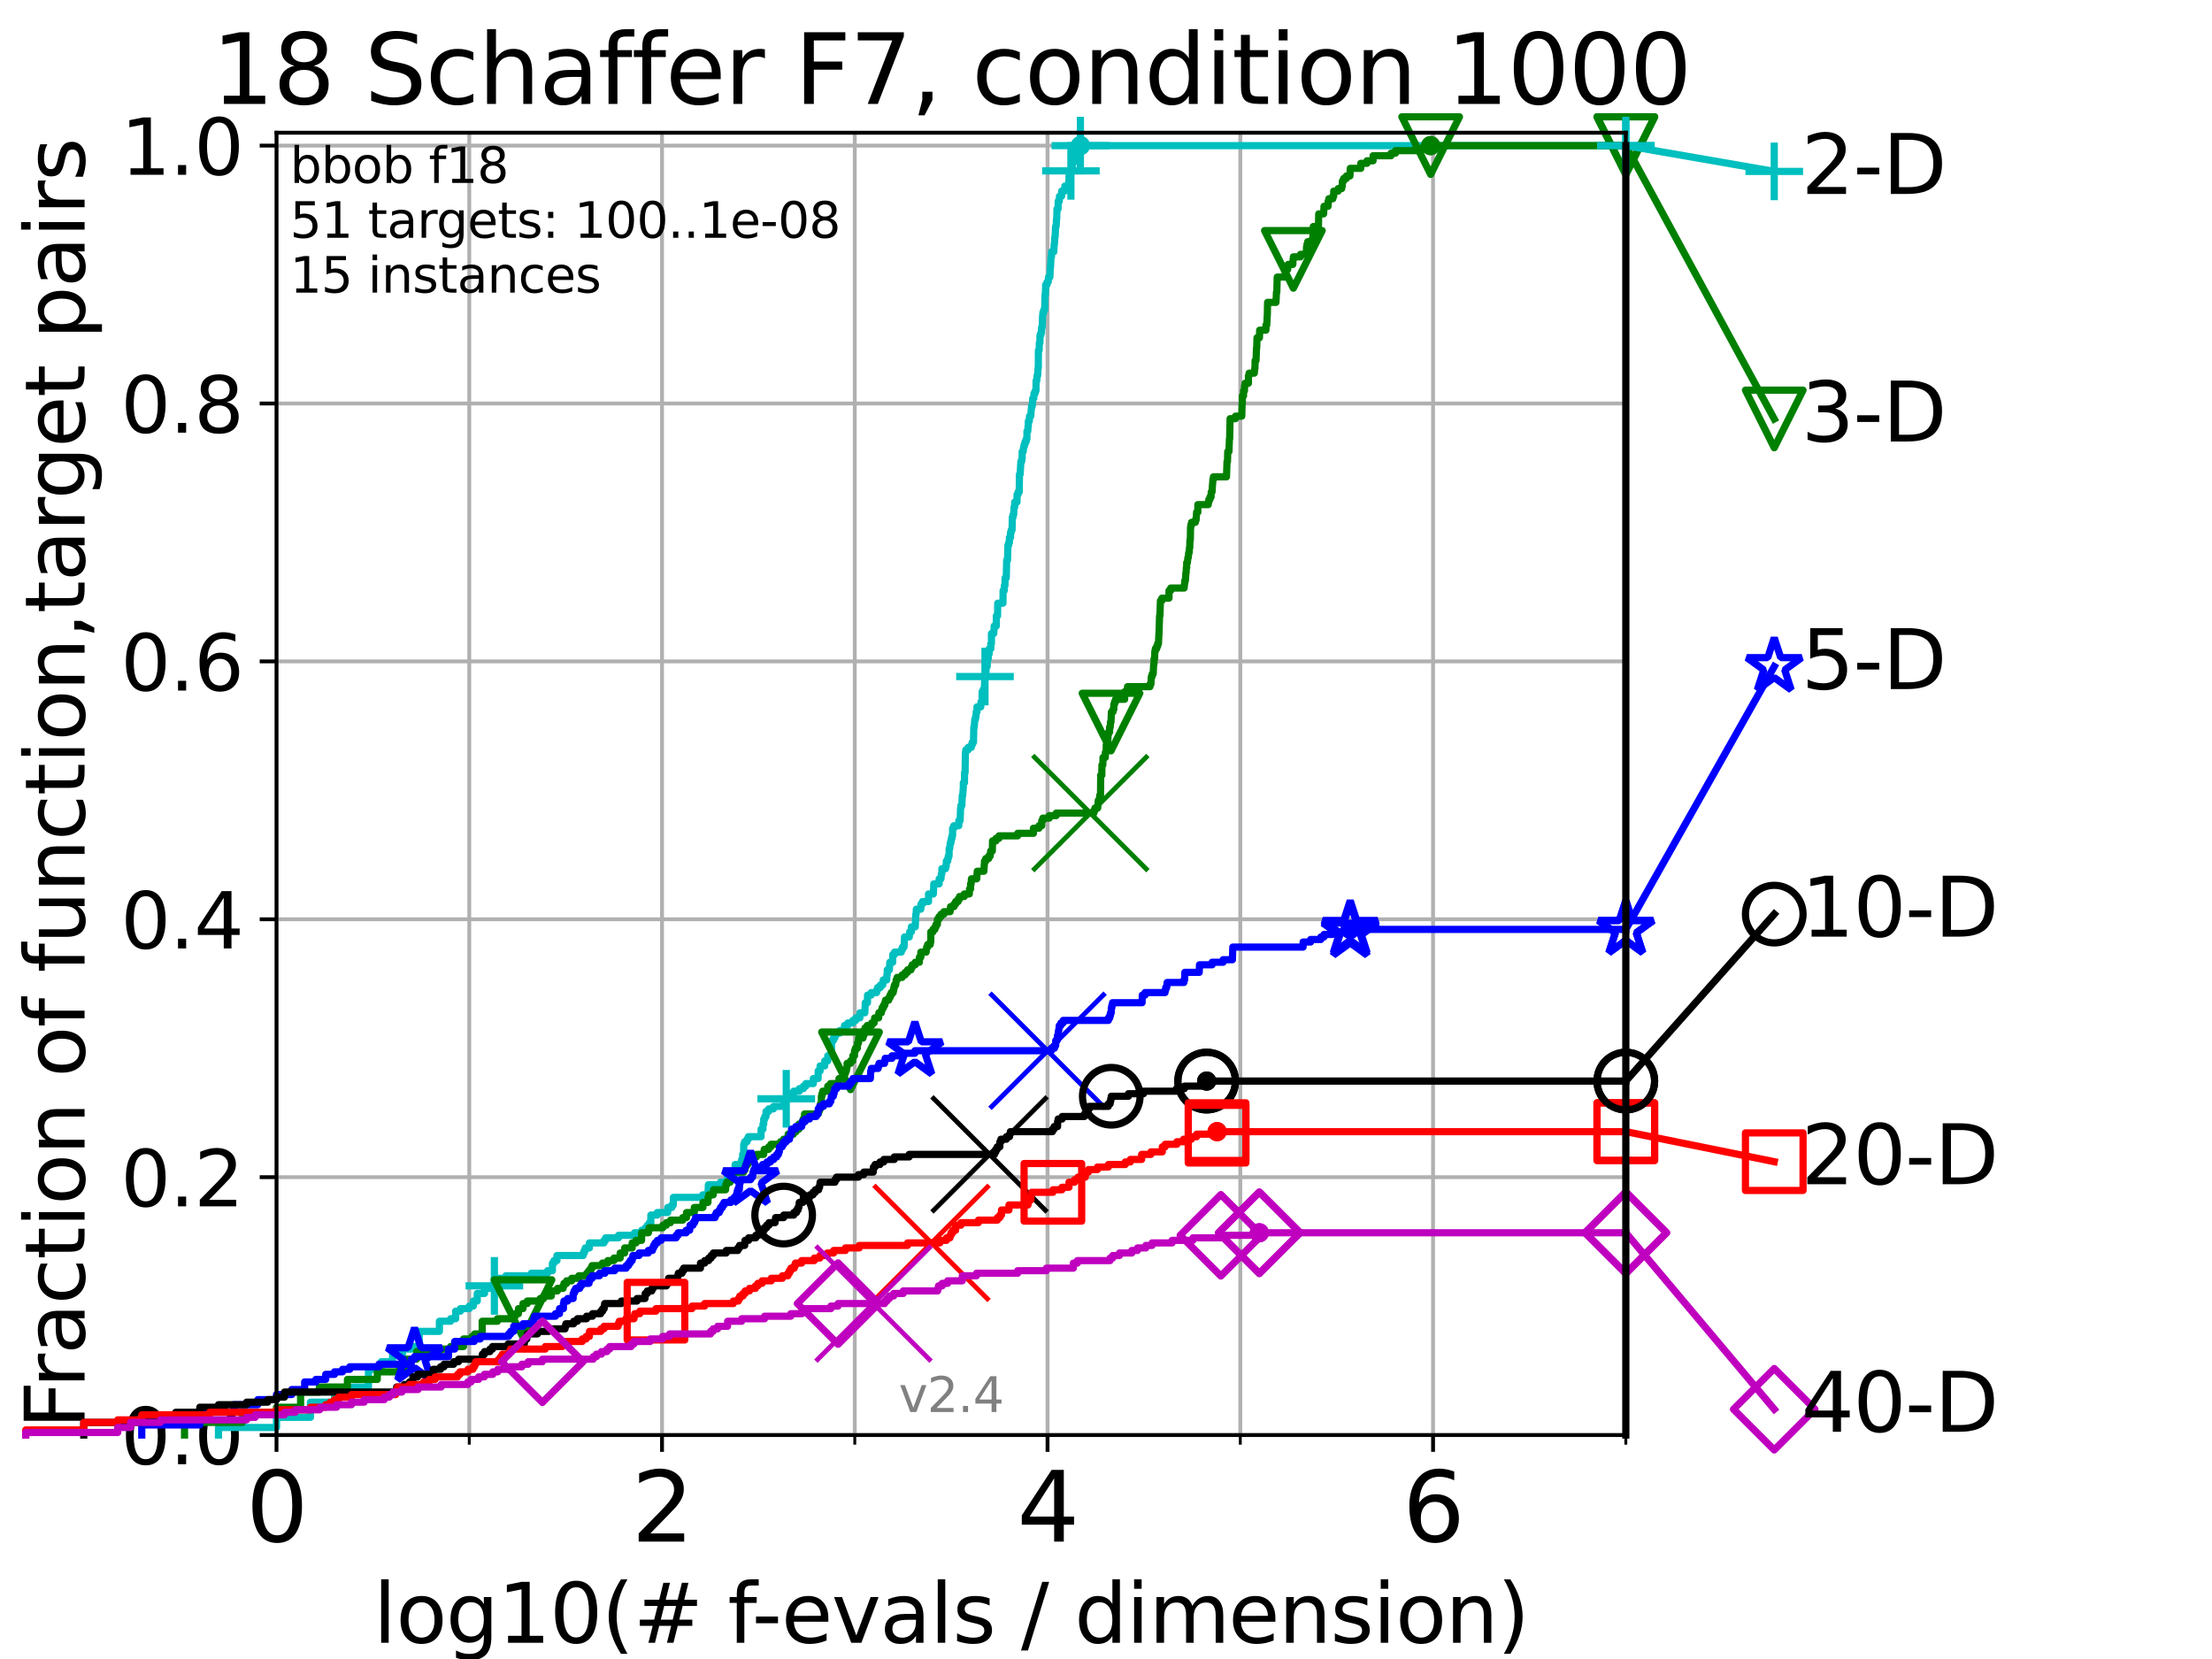 <?xml version="1.0" encoding="utf-8" standalone="no"?>
<!DOCTYPE svg PUBLIC "-//W3C//DTD SVG 1.1//EN"
  "http://www.w3.org/Graphics/SVG/1.1/DTD/svg11.dtd">
<svg height="345.6pt" version="1.1" viewBox="0 0 460.8 345.6" width="460.8pt" xmlns="http://www.w3.org/2000/svg" xmlns:xlink="http://www.w3.org/1999/xlink">
 <defs>
  <style type="text/css">*{stroke-linecap:butt;stroke-linejoin:round;}</style>
 </defs>
 <g id="figure_1">
  <g id="patch_1">
   <path d="M 0 345.6 
L 460.8 345.6 
L 460.8 0 
L 0 0 
z
" style="fill:#ffffff;"/>
  </g>
  <g id="axes_1">
   <g id="patch_2">
    <path d="M 57.6 298.944 
L 338.688 298.944 
L 338.688 27.648 
L 57.6 27.648 
z
" style="fill:#ffffff;"/>
   </g>
   <g id="matplotlib.axis_1">
    <g id="xtick_1">
     <g id="line2d_1">
      <path clip-path="url(#p617d28277f)" d="M 57.6 298.944 
L 57.6 27.648 
" style="fill:none;stroke:#b0b0b0;stroke-linecap:square;stroke-width:0.8;"/>
     </g>
     <g id="line2d_2">
      <defs>
       <path d="M 0 0 
L 0 3.5 
" id="me4540f6a02" style="stroke:#000000;stroke-width:0.8;"/>
      </defs>
      <g>
       <use style="stroke:#000000;stroke-width:0.8;" x="57.6" xlink:href="#me4540f6a02" y="298.944"/>
      </g>
     </g>
     <g id="text_1">
      <!-- 0 -->
      <g transform="translate(51.237 321.141)scale(0.2 -0.2)">
       <defs>
        <path d="M 2034 4250 
Q 1547 4250 1301 3770 
Q 1056 3291 1056 2328 
Q 1056 1369 1301 889 
Q 1547 409 2034 409 
Q 2525 409 2770 889 
Q 3016 1369 3016 2328 
Q 3016 3291 2770 3770 
Q 2525 4250 2034 4250 
z
M 2034 4750 
Q 2819 4750 3233 4129 
Q 3647 3509 3647 2328 
Q 3647 1150 3233 529 
Q 2819 -91 2034 -91 
Q 1250 -91 836 529 
Q 422 1150 422 2328 
Q 422 3509 836 4129 
Q 1250 4750 2034 4750 
z
" id="DejaVuSans-30" transform="scale(0.016)"/>
       </defs>
       <use xlink:href="#DejaVuSans-30"/>
      </g>
     </g>
    </g>
    <g id="xtick_2">
     <g id="line2d_3">
      <path clip-path="url(#p617d28277f)" d="M 137.911 298.944 
L 137.911 27.648 
" style="fill:none;stroke:#b0b0b0;stroke-linecap:square;stroke-width:0.8;"/>
     </g>
     <g id="line2d_4">
      <g>
       <use style="stroke:#000000;stroke-width:0.8;" x="137.911" xlink:href="#me4540f6a02" y="298.944"/>
      </g>
     </g>
     <g id="text_2">
      <!-- 2 -->
      <g transform="translate(131.548 321.141)scale(0.2 -0.2)">
       <defs>
        <path d="M 1228 531 
L 3431 531 
L 3431 0 
L 469 0 
L 469 531 
Q 828 903 1448 1529 
Q 2069 2156 2228 2338 
Q 2531 2678 2651 2914 
Q 2772 3150 2772 3378 
Q 2772 3750 2511 3984 
Q 2250 4219 1831 4219 
Q 1534 4219 1204 4116 
Q 875 4013 500 3803 
L 500 4441 
Q 881 4594 1212 4672 
Q 1544 4750 1819 4750 
Q 2544 4750 2975 4387 
Q 3406 4025 3406 3419 
Q 3406 3131 3298 2873 
Q 3191 2616 2906 2266 
Q 2828 2175 2409 1742 
Q 1991 1309 1228 531 
z
" id="DejaVuSans-32" transform="scale(0.016)"/>
       </defs>
       <use xlink:href="#DejaVuSans-32"/>
      </g>
     </g>
    </g>
    <g id="xtick_3">
     <g id="line2d_5">
      <path clip-path="url(#p617d28277f)" d="M 218.222 298.944 
L 218.222 27.648 
" style="fill:none;stroke:#b0b0b0;stroke-linecap:square;stroke-width:0.8;"/>
     </g>
     <g id="line2d_6">
      <g>
       <use style="stroke:#000000;stroke-width:0.8;" x="218.222" xlink:href="#me4540f6a02" y="298.944"/>
      </g>
     </g>
     <g id="text_3">
      <!-- 4 -->
      <g transform="translate(211.859 321.141)scale(0.2 -0.2)">
       <defs>
        <path d="M 2419 4116 
L 825 1625 
L 2419 1625 
L 2419 4116 
z
M 2253 4666 
L 3047 4666 
L 3047 1625 
L 3713 1625 
L 3713 1100 
L 3047 1100 
L 3047 0 
L 2419 0 
L 2419 1100 
L 313 1100 
L 313 1709 
L 2253 4666 
z
" id="DejaVuSans-34" transform="scale(0.016)"/>
       </defs>
       <use xlink:href="#DejaVuSans-34"/>
      </g>
     </g>
    </g>
    <g id="xtick_4">
     <g id="line2d_7">
      <path clip-path="url(#p617d28277f)" d="M 298.533 298.944 
L 298.533 27.648 
" style="fill:none;stroke:#b0b0b0;stroke-linecap:square;stroke-width:0.8;"/>
     </g>
     <g id="line2d_8">
      <g>
       <use style="stroke:#000000;stroke-width:0.8;" x="298.533" xlink:href="#me4540f6a02" y="298.944"/>
      </g>
     </g>
     <g id="text_4">
      <!-- 6 -->
      <g transform="translate(292.17 321.141)scale(0.2 -0.2)">
       <defs>
        <path d="M 2113 2584 
Q 1688 2584 1439 2293 
Q 1191 2003 1191 1497 
Q 1191 994 1439 701 
Q 1688 409 2113 409 
Q 2538 409 2786 701 
Q 3034 994 3034 1497 
Q 3034 2003 2786 2293 
Q 2538 2584 2113 2584 
z
M 3366 4563 
L 3366 3988 
Q 3128 4100 2886 4159 
Q 2644 4219 2406 4219 
Q 1781 4219 1451 3797 
Q 1122 3375 1075 2522 
Q 1259 2794 1537 2939 
Q 1816 3084 2150 3084 
Q 2853 3084 3261 2657 
Q 3669 2231 3669 1497 
Q 3669 778 3244 343 
Q 2819 -91 2113 -91 
Q 1303 -91 875 529 
Q 447 1150 447 2328 
Q 447 3434 972 4092 
Q 1497 4750 2381 4750 
Q 2619 4750 2861 4703 
Q 3103 4656 3366 4563 
z
" id="DejaVuSans-36" transform="scale(0.016)"/>
       </defs>
       <use xlink:href="#DejaVuSans-36"/>
      </g>
     </g>
    </g>
    <g id="xtick_5">
     <g id="line2d_9">
      <path clip-path="url(#p617d28277f)" d="M 97.755 298.944 
L 97.755 27.648 
" style="fill:none;stroke:#b0b0b0;stroke-linecap:square;stroke-width:0.8;"/>
     </g>
     <g id="line2d_10">
      <defs>
       <path d="M 0 0 
L 0 2 
" id="mefc311c8cc" style="stroke:#000000;stroke-width:0.6;"/>
      </defs>
      <g>
       <use style="stroke:#000000;stroke-width:0.6;" x="97.755" xlink:href="#mefc311c8cc" y="298.944"/>
      </g>
     </g>
    </g>
    <g id="xtick_6">
     <g id="line2d_11">
      <path clip-path="url(#p617d28277f)" d="M 178.066 298.944 
L 178.066 27.648 
" style="fill:none;stroke:#b0b0b0;stroke-linecap:square;stroke-width:0.8;"/>
     </g>
     <g id="line2d_12">
      <g>
       <use style="stroke:#000000;stroke-width:0.6;" x="178.066" xlink:href="#mefc311c8cc" y="298.944"/>
      </g>
     </g>
    </g>
    <g id="xtick_7">
     <g id="line2d_13">
      <path clip-path="url(#p617d28277f)" d="M 258.377 298.944 
L 258.377 27.648 
" style="fill:none;stroke:#b0b0b0;stroke-linecap:square;stroke-width:0.8;"/>
     </g>
     <g id="line2d_14">
      <g>
       <use style="stroke:#000000;stroke-width:0.6;" x="258.377" xlink:href="#mefc311c8cc" y="298.944"/>
      </g>
     </g>
    </g>
    <g id="xtick_8">
     <g id="line2d_15">
      <path clip-path="url(#p617d28277f)" d="M 338.688 298.944 
L 338.688 27.648 
" style="fill:none;stroke:#b0b0b0;stroke-linecap:square;stroke-width:0.8;"/>
     </g>
     <g id="line2d_16">
      <g>
       <use style="stroke:#000000;stroke-width:0.6;" x="338.688" xlink:href="#mefc311c8cc" y="298.944"/>
      </g>
     </g>
    </g>
    <g id="text_5">
     <!-- log10(# f-evals / dimension) -->
     <g transform="translate(77.764 342.218)scale(0.17 -0.17)">
      <defs>
       <path d="M 603 4863 
L 1178 4863 
L 1178 0 
L 603 0 
L 603 4863 
z
" id="DejaVuSans-6c" transform="scale(0.016)"/>
       <path d="M 1959 3097 
Q 1497 3097 1228 2736 
Q 959 2375 959 1747 
Q 959 1119 1226 758 
Q 1494 397 1959 397 
Q 2419 397 2687 759 
Q 2956 1122 2956 1747 
Q 2956 2369 2687 2733 
Q 2419 3097 1959 3097 
z
M 1959 3584 
Q 2709 3584 3137 3096 
Q 3566 2609 3566 1747 
Q 3566 888 3137 398 
Q 2709 -91 1959 -91 
Q 1206 -91 779 398 
Q 353 888 353 1747 
Q 353 2609 779 3096 
Q 1206 3584 1959 3584 
z
" id="DejaVuSans-6f" transform="scale(0.016)"/>
       <path d="M 2906 1791 
Q 2906 2416 2648 2759 
Q 2391 3103 1925 3103 
Q 1463 3103 1205 2759 
Q 947 2416 947 1791 
Q 947 1169 1205 825 
Q 1463 481 1925 481 
Q 2391 481 2648 825 
Q 2906 1169 2906 1791 
z
M 3481 434 
Q 3481 -459 3084 -895 
Q 2688 -1331 1869 -1331 
Q 1566 -1331 1297 -1286 
Q 1028 -1241 775 -1147 
L 775 -588 
Q 1028 -725 1275 -790 
Q 1522 -856 1778 -856 
Q 2344 -856 2625 -561 
Q 2906 -266 2906 331 
L 2906 616 
Q 2728 306 2450 153 
Q 2172 0 1784 0 
Q 1141 0 747 490 
Q 353 981 353 1791 
Q 353 2603 747 3093 
Q 1141 3584 1784 3584 
Q 2172 3584 2450 3431 
Q 2728 3278 2906 2969 
L 2906 3500 
L 3481 3500 
L 3481 434 
z
" id="DejaVuSans-67" transform="scale(0.016)"/>
       <path d="M 794 531 
L 1825 531 
L 1825 4091 
L 703 3866 
L 703 4441 
L 1819 4666 
L 2450 4666 
L 2450 531 
L 3481 531 
L 3481 0 
L 794 0 
L 794 531 
z
" id="DejaVuSans-31" transform="scale(0.016)"/>
       <path d="M 1984 4856 
Q 1566 4138 1362 3434 
Q 1159 2731 1159 2009 
Q 1159 1288 1364 580 
Q 1569 -128 1984 -844 
L 1484 -844 
Q 1016 -109 783 600 
Q 550 1309 550 2009 
Q 550 2706 781 3412 
Q 1013 4119 1484 4856 
L 1984 4856 
z
" id="DejaVuSans-28" transform="scale(0.016)"/>
       <path d="M 3272 2816 
L 2363 2816 
L 2100 1772 
L 3016 1772 
L 3272 2816 
z
M 2803 4594 
L 2478 3297 
L 3391 3297 
L 3719 4594 
L 4219 4594 
L 3897 3297 
L 4872 3297 
L 4872 2816 
L 3775 2816 
L 3519 1772 
L 4513 1772 
L 4513 1294 
L 3397 1294 
L 3072 0 
L 2572 0 
L 2894 1294 
L 1978 1294 
L 1656 0 
L 1153 0 
L 1478 1294 
L 494 1294 
L 494 1772 
L 1594 1772 
L 1856 2816 
L 850 2816 
L 850 3297 
L 1978 3297 
L 2297 4594 
L 2803 4594 
z
" id="DejaVuSans-23" transform="scale(0.016)"/>
       <path id="DejaVuSans-20" transform="scale(0.016)"/>
       <path d="M 2375 4863 
L 2375 4384 
L 1825 4384 
Q 1516 4384 1395 4259 
Q 1275 4134 1275 3809 
L 1275 3500 
L 2222 3500 
L 2222 3053 
L 1275 3053 
L 1275 0 
L 697 0 
L 697 3053 
L 147 3053 
L 147 3500 
L 697 3500 
L 697 3744 
Q 697 4328 969 4595 
Q 1241 4863 1831 4863 
L 2375 4863 
z
" id="DejaVuSans-66" transform="scale(0.016)"/>
       <path d="M 313 2009 
L 1997 2009 
L 1997 1497 
L 313 1497 
L 313 2009 
z
" id="DejaVuSans-2d" transform="scale(0.016)"/>
       <path d="M 3597 1894 
L 3597 1613 
L 953 1613 
Q 991 1019 1311 708 
Q 1631 397 2203 397 
Q 2534 397 2845 478 
Q 3156 559 3463 722 
L 3463 178 
Q 3153 47 2828 -22 
Q 2503 -91 2169 -91 
Q 1331 -91 842 396 
Q 353 884 353 1716 
Q 353 2575 817 3079 
Q 1281 3584 2069 3584 
Q 2775 3584 3186 3129 
Q 3597 2675 3597 1894 
z
M 3022 2063 
Q 3016 2534 2758 2815 
Q 2500 3097 2075 3097 
Q 1594 3097 1305 2825 
Q 1016 2553 972 2059 
L 3022 2063 
z
" id="DejaVuSans-65" transform="scale(0.016)"/>
       <path d="M 191 3500 
L 800 3500 
L 1894 563 
L 2988 3500 
L 3597 3500 
L 2284 0 
L 1503 0 
L 191 3500 
z
" id="DejaVuSans-76" transform="scale(0.016)"/>
       <path d="M 2194 1759 
Q 1497 1759 1228 1600 
Q 959 1441 959 1056 
Q 959 750 1161 570 
Q 1363 391 1709 391 
Q 2188 391 2477 730 
Q 2766 1069 2766 1631 
L 2766 1759 
L 2194 1759 
z
M 3341 1997 
L 3341 0 
L 2766 0 
L 2766 531 
Q 2569 213 2275 61 
Q 1981 -91 1556 -91 
Q 1019 -91 701 211 
Q 384 513 384 1019 
Q 384 1609 779 1909 
Q 1175 2209 1959 2209 
L 2766 2209 
L 2766 2266 
Q 2766 2663 2505 2880 
Q 2244 3097 1772 3097 
Q 1472 3097 1187 3025 
Q 903 2953 641 2809 
L 641 3341 
Q 956 3463 1253 3523 
Q 1550 3584 1831 3584 
Q 2591 3584 2966 3190 
Q 3341 2797 3341 1997 
z
" id="DejaVuSans-61" transform="scale(0.016)"/>
       <path d="M 2834 3397 
L 2834 2853 
Q 2591 2978 2328 3040 
Q 2066 3103 1784 3103 
Q 1356 3103 1142 2972 
Q 928 2841 928 2578 
Q 928 2378 1081 2264 
Q 1234 2150 1697 2047 
L 1894 2003 
Q 2506 1872 2764 1633 
Q 3022 1394 3022 966 
Q 3022 478 2636 193 
Q 2250 -91 1575 -91 
Q 1294 -91 989 -36 
Q 684 19 347 128 
L 347 722 
Q 666 556 975 473 
Q 1284 391 1588 391 
Q 1994 391 2212 530 
Q 2431 669 2431 922 
Q 2431 1156 2273 1281 
Q 2116 1406 1581 1522 
L 1381 1569 
Q 847 1681 609 1914 
Q 372 2147 372 2553 
Q 372 3047 722 3315 
Q 1072 3584 1716 3584 
Q 2034 3584 2315 3537 
Q 2597 3491 2834 3397 
z
" id="DejaVuSans-73" transform="scale(0.016)"/>
       <path d="M 1625 4666 
L 2156 4666 
L 531 -594 
L 0 -594 
L 1625 4666 
z
" id="DejaVuSans-2f" transform="scale(0.016)"/>
       <path d="M 2906 2969 
L 2906 4863 
L 3481 4863 
L 3481 0 
L 2906 0 
L 2906 525 
Q 2725 213 2448 61 
Q 2172 -91 1784 -91 
Q 1150 -91 751 415 
Q 353 922 353 1747 
Q 353 2572 751 3078 
Q 1150 3584 1784 3584 
Q 2172 3584 2448 3432 
Q 2725 3281 2906 2969 
z
M 947 1747 
Q 947 1113 1208 752 
Q 1469 391 1925 391 
Q 2381 391 2643 752 
Q 2906 1113 2906 1747 
Q 2906 2381 2643 2742 
Q 2381 3103 1925 3103 
Q 1469 3103 1208 2742 
Q 947 2381 947 1747 
z
" id="DejaVuSans-64" transform="scale(0.016)"/>
       <path d="M 603 3500 
L 1178 3500 
L 1178 0 
L 603 0 
L 603 3500 
z
M 603 4863 
L 1178 4863 
L 1178 4134 
L 603 4134 
L 603 4863 
z
" id="DejaVuSans-69" transform="scale(0.016)"/>
       <path d="M 3328 2828 
Q 3544 3216 3844 3400 
Q 4144 3584 4550 3584 
Q 5097 3584 5394 3201 
Q 5691 2819 5691 2113 
L 5691 0 
L 5113 0 
L 5113 2094 
Q 5113 2597 4934 2840 
Q 4756 3084 4391 3084 
Q 3944 3084 3684 2787 
Q 3425 2491 3425 1978 
L 3425 0 
L 2847 0 
L 2847 2094 
Q 2847 2600 2669 2842 
Q 2491 3084 2119 3084 
Q 1678 3084 1418 2786 
Q 1159 2488 1159 1978 
L 1159 0 
L 581 0 
L 581 3500 
L 1159 3500 
L 1159 2956 
Q 1356 3278 1631 3431 
Q 1906 3584 2284 3584 
Q 2666 3584 2933 3390 
Q 3200 3197 3328 2828 
z
" id="DejaVuSans-6d" transform="scale(0.016)"/>
       <path d="M 3513 2113 
L 3513 0 
L 2938 0 
L 2938 2094 
Q 2938 2591 2744 2837 
Q 2550 3084 2163 3084 
Q 1697 3084 1428 2787 
Q 1159 2491 1159 1978 
L 1159 0 
L 581 0 
L 581 3500 
L 1159 3500 
L 1159 2956 
Q 1366 3272 1645 3428 
Q 1925 3584 2291 3584 
Q 2894 3584 3203 3211 
Q 3513 2838 3513 2113 
z
" id="DejaVuSans-6e" transform="scale(0.016)"/>
       <path d="M 513 4856 
L 1013 4856 
Q 1481 4119 1714 3412 
Q 1947 2706 1947 2009 
Q 1947 1309 1714 600 
Q 1481 -109 1013 -844 
L 513 -844 
Q 928 -128 1133 580 
Q 1338 1288 1338 2009 
Q 1338 2731 1133 3434 
Q 928 4138 513 4856 
z
" id="DejaVuSans-29" transform="scale(0.016)"/>
      </defs>
      <use xlink:href="#DejaVuSans-6c"/>
      <use x="27.783" xlink:href="#DejaVuSans-6f"/>
      <use x="88.965" xlink:href="#DejaVuSans-67"/>
      <use x="152.441" xlink:href="#DejaVuSans-31"/>
      <use x="216.064" xlink:href="#DejaVuSans-30"/>
      <use x="279.688" xlink:href="#DejaVuSans-28"/>
      <use x="318.701" xlink:href="#DejaVuSans-23"/>
      <use x="402.49" xlink:href="#DejaVuSans-20"/>
      <use x="434.277" xlink:href="#DejaVuSans-66"/>
      <use x="463.982" xlink:href="#DejaVuSans-2d"/>
      <use x="500.066" xlink:href="#DejaVuSans-65"/>
      <use x="561.59" xlink:href="#DejaVuSans-76"/>
      <use x="620.77" xlink:href="#DejaVuSans-61"/>
      <use x="682.049" xlink:href="#DejaVuSans-6c"/>
      <use x="709.832" xlink:href="#DejaVuSans-73"/>
      <use x="761.932" xlink:href="#DejaVuSans-20"/>
      <use x="793.719" xlink:href="#DejaVuSans-2f"/>
      <use x="827.41" xlink:href="#DejaVuSans-20"/>
      <use x="859.197" xlink:href="#DejaVuSans-64"/>
      <use x="922.674" xlink:href="#DejaVuSans-69"/>
      <use x="950.457" xlink:href="#DejaVuSans-6d"/>
      <use x="1047.869" xlink:href="#DejaVuSans-65"/>
      <use x="1109.393" xlink:href="#DejaVuSans-6e"/>
      <use x="1172.771" xlink:href="#DejaVuSans-73"/>
      <use x="1224.871" xlink:href="#DejaVuSans-69"/>
      <use x="1252.654" xlink:href="#DejaVuSans-6f"/>
      <use x="1313.836" xlink:href="#DejaVuSans-6e"/>
      <use x="1377.215" xlink:href="#DejaVuSans-29"/>
     </g>
    </g>
   </g>
   <g id="matplotlib.axis_2">
    <g id="ytick_1">
     <g id="line2d_17">
      <path clip-path="url(#p617d28277f)" d="M 57.6 298.944 
L 338.688 298.944 
" style="fill:none;stroke:#b0b0b0;stroke-linecap:square;stroke-width:0.8;"/>
     </g>
     <g id="line2d_18">
      <defs>
       <path d="M 0 0 
L -3.5 0 
" id="mebecfcc998" style="stroke:#000000;stroke-width:0.8;"/>
      </defs>
      <g>
       <use style="stroke:#000000;stroke-width:0.8;" x="57.6" xlink:href="#mebecfcc998" y="298.944"/>
      </g>
     </g>
     <g id="text_6">
      <!-- 0.0 -->
      <g transform="translate(25.155 305.023)scale(0.16 -0.16)">
       <defs>
        <path d="M 684 794 
L 1344 794 
L 1344 0 
L 684 0 
L 684 794 
z
" id="DejaVuSans-2e" transform="scale(0.016)"/>
       </defs>
       <use xlink:href="#DejaVuSans-30"/>
       <use x="63.623" xlink:href="#DejaVuSans-2e"/>
       <use x="95.41" xlink:href="#DejaVuSans-30"/>
      </g>
     </g>
    </g>
    <g id="ytick_2">
     <g id="line2d_19">
      <path clip-path="url(#p617d28277f)" d="M 57.6 245.222 
L 338.688 245.222 
" style="fill:none;stroke:#b0b0b0;stroke-linecap:square;stroke-width:0.8;"/>
     </g>
     <g id="line2d_20">
      <g>
       <use style="stroke:#000000;stroke-width:0.8;" x="57.6" xlink:href="#mebecfcc998" y="245.222"/>
      </g>
     </g>
     <g id="text_7">
      <!-- 0.2 -->
      <g transform="translate(25.155 251.301)scale(0.16 -0.16)">
       <use xlink:href="#DejaVuSans-30"/>
       <use x="63.623" xlink:href="#DejaVuSans-2e"/>
       <use x="95.41" xlink:href="#DejaVuSans-32"/>
      </g>
     </g>
    </g>
    <g id="ytick_3">
     <g id="line2d_21">
      <path clip-path="url(#p617d28277f)" d="M 57.6 191.5 
L 338.688 191.5 
" style="fill:none;stroke:#b0b0b0;stroke-linecap:square;stroke-width:0.8;"/>
     </g>
     <g id="line2d_22">
      <g>
       <use style="stroke:#000000;stroke-width:0.8;" x="57.6" xlink:href="#mebecfcc998" y="191.5"/>
      </g>
     </g>
     <g id="text_8">
      <!-- 0.4 -->
      <g transform="translate(25.155 197.579)scale(0.16 -0.16)">
       <use xlink:href="#DejaVuSans-30"/>
       <use x="63.623" xlink:href="#DejaVuSans-2e"/>
       <use x="95.41" xlink:href="#DejaVuSans-34"/>
      </g>
     </g>
    </g>
    <g id="ytick_4">
     <g id="line2d_23">
      <path clip-path="url(#p617d28277f)" d="M 57.6 137.778 
L 338.688 137.778 
" style="fill:none;stroke:#b0b0b0;stroke-linecap:square;stroke-width:0.8;"/>
     </g>
     <g id="line2d_24">
      <g>
       <use style="stroke:#000000;stroke-width:0.8;" x="57.6" xlink:href="#mebecfcc998" y="137.778"/>
      </g>
     </g>
     <g id="text_9">
      <!-- 0.6 -->
      <g transform="translate(25.155 143.857)scale(0.16 -0.16)">
       <use xlink:href="#DejaVuSans-30"/>
       <use x="63.623" xlink:href="#DejaVuSans-2e"/>
       <use x="95.41" xlink:href="#DejaVuSans-36"/>
      </g>
     </g>
    </g>
    <g id="ytick_5">
     <g id="line2d_25">
      <path clip-path="url(#p617d28277f)" d="M 57.6 84.056 
L 338.688 84.056 
" style="fill:none;stroke:#b0b0b0;stroke-linecap:square;stroke-width:0.8;"/>
     </g>
     <g id="line2d_26">
      <g>
       <use style="stroke:#000000;stroke-width:0.8;" x="57.6" xlink:href="#mebecfcc998" y="84.056"/>
      </g>
     </g>
     <g id="text_10">
      <!-- 0.8 -->
      <g transform="translate(25.155 90.135)scale(0.16 -0.16)">
       <defs>
        <path d="M 2034 2216 
Q 1584 2216 1326 1975 
Q 1069 1734 1069 1313 
Q 1069 891 1326 650 
Q 1584 409 2034 409 
Q 2484 409 2743 651 
Q 3003 894 3003 1313 
Q 3003 1734 2745 1975 
Q 2488 2216 2034 2216 
z
M 1403 2484 
Q 997 2584 770 2862 
Q 544 3141 544 3541 
Q 544 4100 942 4425 
Q 1341 4750 2034 4750 
Q 2731 4750 3128 4425 
Q 3525 4100 3525 3541 
Q 3525 3141 3298 2862 
Q 3072 2584 2669 2484 
Q 3125 2378 3379 2068 
Q 3634 1759 3634 1313 
Q 3634 634 3220 271 
Q 2806 -91 2034 -91 
Q 1263 -91 848 271 
Q 434 634 434 1313 
Q 434 1759 690 2068 
Q 947 2378 1403 2484 
z
M 1172 3481 
Q 1172 3119 1398 2916 
Q 1625 2713 2034 2713 
Q 2441 2713 2670 2916 
Q 2900 3119 2900 3481 
Q 2900 3844 2670 4047 
Q 2441 4250 2034 4250 
Q 1625 4250 1398 4047 
Q 1172 3844 1172 3481 
z
" id="DejaVuSans-38" transform="scale(0.016)"/>
       </defs>
       <use xlink:href="#DejaVuSans-30"/>
       <use x="63.623" xlink:href="#DejaVuSans-2e"/>
       <use x="95.41" xlink:href="#DejaVuSans-38"/>
      </g>
     </g>
    </g>
    <g id="ytick_6">
     <g id="line2d_27">
      <path clip-path="url(#p617d28277f)" d="M 57.6 30.334 
L 338.688 30.334 
" style="fill:none;stroke:#b0b0b0;stroke-linecap:square;stroke-width:0.8;"/>
     </g>
     <g id="line2d_28">
      <g>
       <use style="stroke:#000000;stroke-width:0.8;" x="57.6" xlink:href="#mebecfcc998" y="30.334"/>
      </g>
     </g>
     <g id="text_11">
      <!-- 1.0 -->
      <g transform="translate(25.155 36.413)scale(0.16 -0.16)">
       <use xlink:href="#DejaVuSans-31"/>
       <use x="63.623" xlink:href="#DejaVuSans-2e"/>
       <use x="95.41" xlink:href="#DejaVuSans-30"/>
      </g>
     </g>
    </g>
    <g id="text_12">
     <!-- Fraction of function,target pairs -->
     <g transform="translate(17.62 297.681)rotate(-90)scale(0.17 -0.17)">
      <defs>
       <path d="M 628 4666 
L 3309 4666 
L 3309 4134 
L 1259 4134 
L 1259 2759 
L 3109 2759 
L 3109 2228 
L 1259 2228 
L 1259 0 
L 628 0 
L 628 4666 
z
" id="DejaVuSans-46" transform="scale(0.016)"/>
       <path d="M 2631 2963 
Q 2534 3019 2420 3045 
Q 2306 3072 2169 3072 
Q 1681 3072 1420 2755 
Q 1159 2438 1159 1844 
L 1159 0 
L 581 0 
L 581 3500 
L 1159 3500 
L 1159 2956 
Q 1341 3275 1631 3429 
Q 1922 3584 2338 3584 
Q 2397 3584 2469 3576 
Q 2541 3569 2628 3553 
L 2631 2963 
z
" id="DejaVuSans-72" transform="scale(0.016)"/>
       <path d="M 3122 3366 
L 3122 2828 
Q 2878 2963 2633 3030 
Q 2388 3097 2138 3097 
Q 1578 3097 1268 2742 
Q 959 2388 959 1747 
Q 959 1106 1268 751 
Q 1578 397 2138 397 
Q 2388 397 2633 464 
Q 2878 531 3122 666 
L 3122 134 
Q 2881 22 2623 -34 
Q 2366 -91 2075 -91 
Q 1284 -91 818 406 
Q 353 903 353 1747 
Q 353 2603 823 3093 
Q 1294 3584 2113 3584 
Q 2378 3584 2631 3529 
Q 2884 3475 3122 3366 
z
" id="DejaVuSans-63" transform="scale(0.016)"/>
       <path d="M 1172 4494 
L 1172 3500 
L 2356 3500 
L 2356 3053 
L 1172 3053 
L 1172 1153 
Q 1172 725 1289 603 
Q 1406 481 1766 481 
L 2356 481 
L 2356 0 
L 1766 0 
Q 1100 0 847 248 
Q 594 497 594 1153 
L 594 3053 
L 172 3053 
L 172 3500 
L 594 3500 
L 594 4494 
L 1172 4494 
z
" id="DejaVuSans-74" transform="scale(0.016)"/>
       <path d="M 544 1381 
L 544 3500 
L 1119 3500 
L 1119 1403 
Q 1119 906 1312 657 
Q 1506 409 1894 409 
Q 2359 409 2629 706 
Q 2900 1003 2900 1516 
L 2900 3500 
L 3475 3500 
L 3475 0 
L 2900 0 
L 2900 538 
Q 2691 219 2414 64 
Q 2138 -91 1772 -91 
Q 1169 -91 856 284 
Q 544 659 544 1381 
z
M 1991 3584 
L 1991 3584 
z
" id="DejaVuSans-75" transform="scale(0.016)"/>
       <path d="M 750 794 
L 1409 794 
L 1409 256 
L 897 -744 
L 494 -744 
L 750 256 
L 750 794 
z
" id="DejaVuSans-2c" transform="scale(0.016)"/>
       <path d="M 1159 525 
L 1159 -1331 
L 581 -1331 
L 581 3500 
L 1159 3500 
L 1159 2969 
Q 1341 3281 1617 3432 
Q 1894 3584 2278 3584 
Q 2916 3584 3314 3078 
Q 3713 2572 3713 1747 
Q 3713 922 3314 415 
Q 2916 -91 2278 -91 
Q 1894 -91 1617 61 
Q 1341 213 1159 525 
z
M 3116 1747 
Q 3116 2381 2855 2742 
Q 2594 3103 2138 3103 
Q 1681 3103 1420 2742 
Q 1159 2381 1159 1747 
Q 1159 1113 1420 752 
Q 1681 391 2138 391 
Q 2594 391 2855 752 
Q 3116 1113 3116 1747 
z
" id="DejaVuSans-70" transform="scale(0.016)"/>
      </defs>
      <use xlink:href="#DejaVuSans-46"/>
      <use x="50.27" xlink:href="#DejaVuSans-72"/>
      <use x="91.383" xlink:href="#DejaVuSans-61"/>
      <use x="152.662" xlink:href="#DejaVuSans-63"/>
      <use x="207.643" xlink:href="#DejaVuSans-74"/>
      <use x="246.852" xlink:href="#DejaVuSans-69"/>
      <use x="274.635" xlink:href="#DejaVuSans-6f"/>
      <use x="335.816" xlink:href="#DejaVuSans-6e"/>
      <use x="399.195" xlink:href="#DejaVuSans-20"/>
      <use x="430.982" xlink:href="#DejaVuSans-6f"/>
      <use x="492.164" xlink:href="#DejaVuSans-66"/>
      <use x="527.369" xlink:href="#DejaVuSans-20"/>
      <use x="559.156" xlink:href="#DejaVuSans-66"/>
      <use x="594.361" xlink:href="#DejaVuSans-75"/>
      <use x="657.74" xlink:href="#DejaVuSans-6e"/>
      <use x="721.119" xlink:href="#DejaVuSans-63"/>
      <use x="776.1" xlink:href="#DejaVuSans-74"/>
      <use x="815.309" xlink:href="#DejaVuSans-69"/>
      <use x="843.092" xlink:href="#DejaVuSans-6f"/>
      <use x="904.273" xlink:href="#DejaVuSans-6e"/>
      <use x="967.652" xlink:href="#DejaVuSans-2c"/>
      <use x="999.439" xlink:href="#DejaVuSans-74"/>
      <use x="1038.648" xlink:href="#DejaVuSans-61"/>
      <use x="1099.928" xlink:href="#DejaVuSans-72"/>
      <use x="1139.291" xlink:href="#DejaVuSans-67"/>
      <use x="1202.768" xlink:href="#DejaVuSans-65"/>
      <use x="1264.291" xlink:href="#DejaVuSans-74"/>
      <use x="1303.5" xlink:href="#DejaVuSans-20"/>
      <use x="1335.287" xlink:href="#DejaVuSans-70"/>
      <use x="1398.764" xlink:href="#DejaVuSans-61"/>
      <use x="1460.043" xlink:href="#DejaVuSans-69"/>
      <use x="1487.826" xlink:href="#DejaVuSans-72"/>
      <use x="1528.939" xlink:href="#DejaVuSans-73"/>
     </g>
    </g>
   </g>
   <g id="line2d_29">
    <defs>
     <path d="M 0 1.5 
C 0.398 1.5 0.779 1.342 1.061 1.061 
C 1.342 0.779 1.5 0.398 1.5 0 
C 1.5 -0.398 1.342 -0.779 1.061 -1.061 
C 0.779 -1.342 0.398 -1.5 0 -1.5 
C -0.398 -1.5 -0.779 -1.342 -1.061 -1.061 
C -1.342 -0.779 -1.5 -0.398 -1.5 0 
C -1.5 0.398 -1.342 0.779 -1.061 1.061 
C -0.779 1.342 -0.398 1.5 0 1.5 
z
" id="m943dcd47b1" style="stroke:#00bfbf;"/>
    </defs>
    <g>
     <use style="fill:#00bfbf;stroke:#00bfbf;" x="225.066" xlink:href="#m943dcd47b1" y="30.334"/>
     <use style="fill:#00bfbf;stroke:#00bfbf;" x="225.066" xlink:href="#m943dcd47b1" y="30.334"/>
    </g>
   </g>
   <g id="line2d_30">
    <path d="M 45.512 298.944 
L 45.512 297.364 
L 57.6 297.364 
L 57.6 295.257 
L 64.671 295.257 
L 64.671 292.097 
L 69.688 292.097 
L 69.688 289.99 
L 73.579 289.99 
L 73.579 288.937 
L 76.759 288.937 
L 76.759 285.25 
L 79.447 285.25 
L 79.447 283.67 
L 81.776 283.67 
L 81.776 282.09 
L 83.83 282.09 
L 83.83 281.037 
L 85.667 281.037 
L 85.667 280.51 
L 87.33 280.51 
L 87.33 277.35 
L 91.535 277.35 
L 91.535 275.243 
L 93.864 275.243 
L 93.864 274.716 
L 94.921 274.716 
L 94.921 273.136 
L 95.918 273.136 
L 95.918 272.61 
L 97.755 272.61 
L 97.755 272.083 
L 98.606 272.083 
L 98.606 271.03 
L 99.418 271.03 
L 99.418 269.45 
L 100.935 269.45 
L 100.935 268.396 
L 102.331 268.396 
L 102.331 267.87 
L 102.989 267.87 
L 102.989 266.289 
L 105.398 266.289 
L 105.398 265.763 
L 110.694 265.763 
L 110.694 265.236 
L 114.08 265.236 
L 114.08 264.709 
L 115.077 264.709 
L 115.077 263.129 
L 115.397 263.129 
L 115.397 262.603 
L 116.02 262.603 
L 116.02 261.549 
L 121.49 261.549 
L 121.49 261.023 
L 121.712 261.023 
L 121.712 260.496 
L 121.931 260.496 
L 121.931 259.969 
L 122.782 259.969 
L 122.782 258.916 
L 125.823 258.916 
L 125.823 258.389 
L 126.168 258.389 
L 126.168 257.862 
L 128.856 257.862 
L 128.856 257.336 
L 132.182 257.336 
L 132.182 256.809 
L 133.689 256.809 
L 133.689 256.282 
L 134.45 256.282 
L 134.45 255.756 
L 134.87 255.756 
L 134.87 255.229 
L 135.281 255.229 
L 135.281 254.702 
L 135.582 254.702 
L 135.582 253.122 
L 136.924 253.122 
L 136.924 252.596 
L 139.091 252.596 
L 139.091 251.542 
L 139.965 251.542 
L 139.965 251.016 
L 140.272 251.016 
L 140.272 249.436 
L 146.378 249.436 
L 146.378 248.909 
L 147.47 248.909 
L 147.57 246.802 
L 150.086 246.802 
L 150.086 246.275 
L 151.542 246.275 
L 151.542 245.222 
L 151.779 245.222 
L 151.779 244.695 
L 153.106 244.695 
L 153.142 242.589 
L 154.372 242.589 
L 154.372 242.062 
L 154.507 242.062 
L 154.507 241.535 
L 154.708 241.535 
L 154.708 240.482 
L 154.906 240.482 
L 154.939 238.375 
L 155.103 238.375 
L 155.103 237.848 
L 155.616 237.848 
L 155.616 237.322 
L 155.898 237.322 
L 155.898 236.795 
L 158.546 236.795 
L 158.546 235.215 
L 158.942 235.215 
L 158.942 234.162 
L 159.098 234.162 
L 159.098 233.108 
L 159.329 233.108 
L 159.329 232.582 
L 159.583 232.582 
L 159.583 231.528 
L 160.128 231.528 
L 160.128 231.001 
L 161.123 231.001 
L 161.123 230.475 
L 163.368 230.475 
L 163.368 229.421 
L 163.789 229.421 
L 163.789 228.895 
L 163.907 228.895 
L 163.907 228.368 
L 164.581 228.368 
L 164.581 227.841 
L 165.339 227.841 
L 165.339 227.315 
L 166.511 227.315 
L 166.511 226.788 
L 167.369 226.788 
L 167.369 226.261 
L 167.877 226.261 
L 167.877 225.735 
L 169.432 225.735 
L 169.432 224.681 
L 170.433 224.681 
L 170.433 223.101 
L 170.846 223.101 
L 170.846 222.048 
L 171.809 222.048 
L 171.809 220.994 
L 172.434 220.994 
L 172.434 219.941 
L 173.096 219.941 
L 173.096 219.414 
L 173.211 219.414 
L 173.234 216.781 
L 173.599 216.781 
L 173.599 216.254 
L 173.889 216.254 
L 173.889 215.728 
L 174.109 215.728 
L 174.109 215.201 
L 174.942 215.201 
L 174.942 214.674 
L 175.906 214.674 
L 175.926 213.621 
L 176.622 213.621 
L 176.622 213.094 
L 177.66 213.094 
L 177.66 212.567 
L 178.274 212.567 
L 178.274 212.041 
L 179.132 212.041 
L 179.14 210.987 
L 180.159 210.987 
L 180.259 208.881 
L 180.715 208.881 
L 180.722 207.301 
L 181.491 207.301 
L 181.491 206.774 
L 182.615 206.774 
L 182.615 206.247 
L 182.815 206.247 
L 182.815 205.721 
L 183.397 205.721 
L 183.397 205.194 
L 183.89 205.194 
L 183.99 204.141 
L 184.72 204.141 
L 184.743 203.087 
L 184.832 203.087 
L 184.832 202.034 
L 185.276 202.034 
L 185.368 200.454 
L 185.972 200.454 
L 185.972 198.874 
L 186.339 198.874 
L 186.339 198.347 
L 187.756 198.347 
L 187.756 197.82 
L 187.999 197.82 
L 187.999 197.294 
L 188.331 197.294 
L 188.433 195.187 
L 189.415 195.187 
L 189.501 194.133 
L 189.851 194.133 
L 189.851 193.08 
L 190.666 193.08 
L 190.771 190.447 
L 190.851 190.447 
L 190.893 189.393 
L 191.824 189.393 
L 191.852 188.34 
L 192.173 188.34 
L 192.173 187.813 
L 193.428 187.813 
L 193.428 186.233 
L 194.435 186.233 
L 194.531 184.126 
L 195.644 184.126 
L 195.644 183.073 
L 196.016 183.073 
L 196.112 182.02 
L 196.205 182.02 
L 196.205 180.966 
L 196.974 180.966 
L 196.974 180.44 
L 197.129 180.44 
L 197.129 179.386 
L 197.425 179.386 
L 197.425 178.86 
L 197.551 178.86 
L 197.551 178.333 
L 197.707 178.333 
L 197.732 176.753 
L 197.856 176.753 
L 197.934 175.699 
L 198.068 175.699 
L 198.068 175.173 
L 198.187 175.173 
L 198.187 174.646 
L 198.299 174.646 
L 198.299 174.119 
L 198.443 174.119 
L 198.443 172.539 
L 198.699 172.539 
L 198.699 172.013 
L 199.733 172.013 
L 199.733 170.959 
L 200.013 170.959 
L 200.107 168.326 
L 200.176 168.326 
L 200.176 167.799 
L 200.378 167.799 
L 200.458 165.692 
L 200.554 165.692 
L 200.664 164.112 
L 200.676 164.112 
L 200.676 163.059 
L 200.916 163.059 
L 200.932 160.952 
L 201.045 160.952 
L 201.11 156.739 
L 201.189 156.739 
L 201.189 156.212 
L 201.686 156.212 
L 201.686 155.685 
L 202.347 155.685 
L 202.347 155.159 
L 202.534 155.159 
L 202.534 154.632 
L 202.8 154.632 
L 202.859 151.472 
L 202.958 151.472 
L 203.058 149.892 
L 203.199 149.892 
L 203.199 149.365 
L 203.318 149.365 
L 203.353 148.312 
L 203.516 148.312 
L 203.516 147.258 
L 204.312 147.258 
L 204.362 146.205 
L 204.59 146.205 
L 204.59 144.098 
L 204.851 144.098 
L 204.851 143.572 
L 205.069 143.572 
L 205.131 141.465 
L 205.19 141.465 
L 205.19 140.938 
L 205.36 140.938 
L 205.436 138.831 
L 205.653 138.831 
L 205.707 137.251 
L 205.872 137.251 
L 205.872 136.198 
L 206.074 136.198 
L 206.074 135.145 
L 206.407 135.145 
L 206.407 134.091 
L 206.534 134.091 
L 206.534 131.985 
L 207.014 131.985 
L 207.112 130.404 
L 207.55 130.404 
L 207.55 128.298 
L 207.809 128.298 
L 207.847 125.664 
L 208.934 125.664 
L 208.961 123.031 
L 209.213 123.031 
L 209.233 121.977 
L 209.351 121.977 
L 209.373 120.397 
L 209.622 120.397 
L 209.704 116.711 
L 209.882 116.711 
L 209.971 113.55 
L 210.135 113.55 
L 210.135 113.024 
L 210.275 113.024 
L 210.275 111.97 
L 210.512 111.97 
L 210.512 110.917 
L 210.653 110.917 
L 210.653 110.39 
L 210.835 110.39 
L 210.884 107.757 
L 211.028 107.757 
L 211.028 107.23 
L 211.166 107.23 
L 211.234 105.65 
L 211.373 105.65 
L 211.373 104.597 
L 211.865 104.597 
L 211.865 103.017 
L 212.081 103.017 
L 212.081 102.49 
L 212.326 102.49 
L 212.375 98.803 
L 212.519 98.803 
L 212.628 96.697 
L 212.654 96.697 
L 212.654 96.17 
L 212.823 96.17 
L 212.823 95.643 
L 212.934 95.643 
L 212.934 94.063 
L 213.152 94.063 
L 213.243 93.01 
L 213.385 93.01 
L 213.385 92.483 
L 213.561 92.483 
L 213.561 91.956 
L 213.781 91.956 
L 213.781 91.43 
L 213.926 91.43 
L 213.931 89.85 
L 214.105 89.85 
L 214.166 88.796 
L 214.218 88.796 
L 214.218 87.743 
L 214.427 87.743 
L 214.466 86.69 
L 214.735 86.69 
L 214.845 85.109 
L 214.877 85.109 
L 214.877 84.583 
L 215.051 84.583 
L 215.134 83.003 
L 215.36 83.003 
L 215.396 81.949 
L 215.633 81.949 
L 215.633 81.423 
L 215.816 81.423 
L 215.835 79.316 
L 215.987 79.316 
L 216.021 78.263 
L 216.156 78.263 
L 216.242 76.682 
L 216.296 76.682 
L 216.32 72.996 
L 216.475 72.996 
L 216.514 71.416 
L 216.635 71.416 
L 216.64 69.836 
L 216.822 69.836 
L 216.822 69.309 
L 216.969 69.309 
L 216.969 68.255 
L 217.099 68.255 
L 217.202 65.622 
L 217.255 65.622 
L 217.255 65.095 
L 217.424 65.095 
L 217.424 64.569 
L 217.622 64.569 
L 217.688 61.409 
L 217.763 61.409 
L 217.835 59.302 
L 218.11 59.302 
L 218.11 58.775 
L 218.345 58.775 
L 218.431 57.722 
L 218.711 57.722 
L 218.796 55.615 
L 218.844 55.615 
L 218.946 53.508 
L 219.033 53.508 
L 219.043 52.455 
L 219.527 52.455 
L 219.609 50.875 
L 219.653 50.875 
L 219.745 49.295 
L 219.811 49.295 
L 219.889 47.188 
L 220.004 47.188 
L 220.093 45.608 
L 220.136 45.608 
L 220.184 43.501 
L 220.431 43.501 
L 220.431 41.921 
L 220.67 41.921 
L 220.711 40.868 
L 221.155 40.868 
L 221.159 39.814 
L 221.804 39.814 
L 221.824 38.761 
L 222.553 38.761 
L 222.653 37.708 
L 222.689 37.708 
L 222.689 36.654 
L 222.843 36.654 
L 222.843 36.128 
L 223.09 36.128 
L 223.09 35.601 
L 223.214 35.601 
L 223.297 34.548 
L 223.427 34.548 
L 223.427 34.021 
L 223.573 34.021 
L 223.573 33.494 
L 223.738 33.494 
L 223.738 32.968 
L 223.987 32.968 
L 223.987 32.441 
L 224.709 32.441 
L 224.768 31.387 
L 224.972 31.387 
L 225.066 30.334 
L 338.688 30.334 
L 338.688 30.334 
" style="fill:none;stroke:#00bfbf;stroke-linecap:square;stroke-width:1.5;"/>
   </g>
   <g id="line2d_31">
    <defs>
     <path d="M -6 0 
L 6 0 
M 0 6 
L 0 -6 
" id="m2919bc3075" style="stroke:#00bfbf;stroke-width:1.5;"/>
    </defs>
    <g>
     <use style="fill-opacity:0;stroke:#00bfbf;stroke-width:1.5;" x="102.989" xlink:href="#m2919bc3075" y="267.87"/>
     <use style="fill-opacity:0;stroke:#00bfbf;stroke-width:1.5;" x="163.789" xlink:href="#m2919bc3075" y="228.895"/>
     <use style="fill-opacity:0;stroke:#00bfbf;stroke-width:1.5;" x="205.19" xlink:href="#m2919bc3075" y="140.938"/>
     <use style="fill-opacity:0;stroke:#00bfbf;stroke-width:1.5;" x="223.09" xlink:href="#m2919bc3075" y="35.601"/>
     <use style="fill-opacity:0;stroke:#00bfbf;stroke-width:1.5;" x="225.066" xlink:href="#m2919bc3075" y="30.334"/>
     <use style="fill-opacity:0;stroke:#00bfbf;stroke-width:1.5;" x="338.688" xlink:href="#m2919bc3075" y="30.334"/>
    </g>
   </g>
   <g id="line2d_32">
    <path style="fill:none;stroke:#00bfbf;stroke-linecap:square;stroke-width:1.5;"/>
    <g/>
   </g>
   <g id="line2d_33">
    <defs>
     <path d="M 0 1.5 
C 0.398 1.5 0.779 1.342 1.061 1.061 
C 1.342 0.779 1.5 0.398 1.5 0 
C 1.5 -0.398 1.342 -0.779 1.061 -1.061 
C 0.779 -1.342 0.398 -1.5 0 -1.5 
C -0.398 -1.5 -0.779 -1.342 -1.061 -1.061 
C -1.342 -0.779 -1.5 -0.398 -1.5 0 
C -1.5 0.398 -1.342 0.779 -1.061 1.061 
C -0.779 1.342 -0.398 1.5 0 1.5 
z
" id="mb82f837ae0" style="stroke:#008000;"/>
    </defs>
    <g>
     <use style="fill:#008000;stroke:#008000;" x="298.034" xlink:href="#mb82f837ae0" y="30.334"/>
     <use style="fill:#008000;stroke:#008000;" x="298.034" xlink:href="#mb82f837ae0" y="30.334"/>
    </g>
   </g>
   <g id="line2d_34">
    <path d="M 38.441 298.944 
L 38.441 296.311 
L 50.529 296.311 
L 50.529 294.204 
L 57.6 294.204 
L 57.6 293.15 
L 62.617 293.15 
L 62.617 289.99 
L 66.508 289.99 
L 66.508 288.937 
L 72.376 288.937 
L 72.376 287.357 
L 78.596 287.357 
L 78.596 285.777 
L 83.172 285.777 
L 83.172 285.25 
L 84.464 285.25 
L 84.464 283.143 
L 86.793 283.143 
L 86.793 281.563 
L 91.535 281.563 
L 91.535 281.037 
L 93.864 281.037 
L 93.864 280.51 
L 96.552 280.51 
L 96.552 278.93 
L 98.327 278.93 
L 98.327 278.403 
L 98.881 278.403 
L 98.881 277.877 
L 100.444 277.877 
L 100.444 275.243 
L 103.623 275.243 
L 103.623 274.716 
L 106.664 274.716 
L 106.664 274.19 
L 107.348 274.19 
L 107.348 273.663 
L 108.006 273.663 
L 108.006 272.61 
L 108.949 272.61 
L 108.949 271.556 
L 109.843 271.556 
L 109.843 271.03 
L 112.532 271.03 
L 112.532 270.503 
L 113.264 270.503 
L 113.264 269.976 
L 114.86 269.976 
L 114.86 268.923 
L 116.122 268.923 
L 116.122 268.396 
L 117.298 268.396 
L 117.298 267.87 
L 117.486 267.87 
L 117.486 267.343 
L 118.04 267.343 
L 118.04 266.816 
L 119.097 266.816 
L 119.097 266.289 
L 120.572 266.289 
L 120.572 265.763 
L 122.22 265.763 
L 122.22 265.236 
L 122.643 265.236 
L 122.643 264.709 
L 123.057 264.709 
L 123.057 264.183 
L 123.327 264.183 
L 123.327 263.656 
L 125.471 263.656 
L 125.471 263.129 
L 126.618 263.129 
L 126.618 262.603 
L 127.903 262.603 
L 127.903 262.076 
L 129.195 262.076 
L 129.195 261.023 
L 130.128 261.023 
L 130.128 259.969 
L 131.691 259.969 
L 131.691 258.916 
L 132.502 258.916 
L 132.502 258.389 
L 133.652 258.389 
L 133.652 256.809 
L 135.077 256.809 
L 135.077 256.282 
L 135.213 256.282 
L 135.213 255.756 
L 138.084 255.756 
L 138.084 255.229 
L 138.817 255.229 
L 138.817 254.702 
L 139.678 254.702 
L 139.678 254.176 
L 142.216 254.176 
L 142.216 253.649 
L 143.015 253.649 
L 143.015 252.596 
L 144.63 252.596 
L 144.63 251.542 
L 146.431 251.542 
L 146.431 250.489 
L 147.47 250.489 
L 147.503 249.436 
L 147.637 249.436 
L 147.637 248.909 
L 148.576 248.909 
L 148.639 247.855 
L 151.152 247.855 
L 151.206 246.802 
L 151.395 246.802 
L 151.395 246.275 
L 152.104 246.275 
L 152.104 245.749 
L 152.436 245.749 
L 152.436 244.695 
L 152.637 244.695 
L 152.637 244.169 
L 154.928 244.169 
L 154.928 243.642 
L 155.232 243.642 
L 155.232 243.115 
L 155.361 243.115 
L 155.361 242.589 
L 155.783 242.589 
L 155.783 242.062 
L 155.97 242.062 
L 155.991 241.009 
L 157.585 241.009 
L 157.585 240.482 
L 159.081 240.482 
L 159.081 239.955 
L 159.201 239.955 
L 159.201 239.428 
L 160.136 239.428 
L 160.136 238.902 
L 160.601 238.902 
L 160.601 238.375 
L 162.602 238.375 
L 162.602 237.848 
L 163.226 237.848 
L 163.226 237.322 
L 164.18 237.322 
L 164.18 236.268 
L 165.291 236.268 
L 165.291 235.742 
L 165.838 235.742 
L 165.838 235.215 
L 166.437 235.215 
L 166.437 234.162 
L 167.136 234.162 
L 167.136 233.635 
L 167.31 233.635 
L 167.31 233.108 
L 167.588 233.108 
L 167.598 232.055 
L 170.455 232.055 
L 170.455 231.528 
L 170.67 231.528 
L 170.67 231.001 
L 170.908 231.001 
L 170.908 229.948 
L 171.108 229.948 
L 171.108 228.368 
L 171.229 228.368 
L 171.229 227.841 
L 171.383 227.841 
L 171.383 227.315 
L 172.41 227.315 
L 172.434 226.261 
L 172.995 226.261 
L 172.995 225.735 
L 174.775 225.735 
L 174.775 224.681 
L 175.678 224.681 
L 175.678 223.628 
L 176.119 223.628 
L 176.119 223.101 
L 176.313 223.101 
L 176.313 222.575 
L 176.428 222.575 
L 176.466 221.521 
L 177.178 221.521 
L 177.178 220.994 
L 177.655 220.994 
L 177.655 219.941 
L 178.008 219.941 
L 178.008 218.888 
L 178.199 218.888 
L 178.199 218.361 
L 178.604 218.361 
L 178.604 217.308 
L 178.839 217.308 
L 178.839 216.254 
L 179.771 216.254 
L 179.771 215.728 
L 179.97 215.728 
L 179.97 214.674 
L 180.187 214.674 
L 180.187 214.148 
L 180.67 214.148 
L 180.67 213.621 
L 181.586 213.621 
L 181.586 213.094 
L 182.097 213.094 
L 182.207 212.041 
L 183.04 212.041 
L 183.079 210.987 
L 183.603 210.987 
L 183.603 210.461 
L 183.759 210.461 
L 183.759 209.934 
L 184.05 209.934 
L 184.05 209.407 
L 184.316 209.407 
L 184.316 208.881 
L 184.47 208.881 
L 184.47 208.354 
L 185.137 208.354 
L 185.137 207.827 
L 185.41 207.827 
L 185.41 207.301 
L 185.664 207.301 
L 185.664 206.774 
L 186.077 206.774 
L 186.077 206.247 
L 186.19 206.247 
L 186.19 205.721 
L 186.321 205.721 
L 186.321 205.194 
L 186.594 205.194 
L 186.683 204.141 
L 186.898 204.141 
L 186.898 203.614 
L 187.935 203.614 
L 187.935 203.087 
L 188.564 203.087 
L 188.564 202.56 
L 189.066 202.56 
L 189.066 202.034 
L 189.772 202.034 
L 189.772 201.507 
L 190.038 201.507 
L 190.038 200.98 
L 190.656 200.98 
L 190.656 200.454 
L 191.526 200.454 
L 191.534 199.4 
L 191.827 199.4 
L 191.827 198.347 
L 192.937 198.347 
L 193.038 197.294 
L 193.246 197.294 
L 193.246 196.767 
L 193.786 196.767 
L 193.786 196.24 
L 193.901 196.24 
L 193.901 194.133 
L 194.348 194.133 
L 194.348 193.607 
L 194.763 193.607 
L 194.763 193.08 
L 194.985 193.08 
L 194.985 192.553 
L 195.282 192.553 
L 195.282 191.5 
L 195.598 191.5 
L 195.598 190.973 
L 196.018 190.973 
L 196.018 190.447 
L 196.64 190.447 
L 196.64 189.92 
L 197.926 189.92 
L 198.019 188.867 
L 198.744 188.867 
L 198.744 188.34 
L 199.082 188.34 
L 199.082 187.813 
L 199.59 187.813 
L 199.59 187.287 
L 199.887 187.287 
L 199.887 186.76 
L 200.87 186.76 
L 200.87 186.233 
L 201.923 186.233 
L 201.967 185.18 
L 202.19 185.18 
L 202.19 184.126 
L 202.306 184.126 
L 202.362 183.073 
L 203.475 183.073 
L 203.578 181.493 
L 204.955 181.493 
L 205.062 179.913 
L 205.086 179.913 
L 205.086 179.386 
L 205.356 179.386 
L 205.356 178.86 
L 205.954 178.86 
L 205.954 178.333 
L 206.278 178.333 
L 206.37 177.28 
L 206.722 177.28 
L 206.767 175.173 
L 207.482 175.173 
L 207.482 174.646 
L 208.106 174.646 
L 208.106 174.119 
L 211.996 174.119 
L 211.996 173.593 
L 215.285 173.593 
L 215.285 172.539 
L 216.433 172.539 
L 216.433 172.013 
L 217.015 172.013 
L 217.015 170.959 
L 217.238 170.959 
L 217.238 170.433 
L 218.587 170.433 
L 218.587 169.906 
L 220.029 169.906 
L 220.029 169.379 
L 227.872 169.379 
L 227.872 168.853 
L 228.098 168.853 
L 228.098 168.326 
L 228.677 168.326 
L 228.785 166.746 
L 229.033 166.746 
L 229.094 165.692 
L 229.259 165.692 
L 229.294 161.479 
L 229.534 161.479 
L 229.549 159.372 
L 229.734 159.372 
L 229.778 157.792 
L 230.257 157.792 
L 230.257 156.739 
L 230.443 156.739 
L 230.45 155.159 
L 230.745 155.159 
L 230.829 153.052 
L 230.894 153.052 
L 230.894 152.525 
L 231.148 152.525 
L 231.148 151.472 
L 231.289 151.472 
L 231.337 150.419 
L 231.441 150.419 
L 231.529 148.312 
L 231.843 148.312 
L 231.843 147.785 
L 232.026 147.785 
L 232.026 146.732 
L 232.181 146.732 
L 232.181 146.205 
L 232.39 146.205 
L 232.39 145.678 
L 234.282 145.678 
L 234.282 144.098 
L 234.884 144.098 
L 234.884 143.045 
L 239.557 143.045 
L 239.557 142.518 
L 239.757 142.518 
L 239.847 140.938 
L 240.009 140.938 
L 240.009 140.411 
L 240.224 140.411 
L 240.333 138.305 
L 240.404 138.305 
L 240.404 137.251 
L 240.53 137.251 
L 240.569 135.671 
L 240.673 135.671 
L 240.673 135.145 
L 240.953 135.145 
L 240.953 134.618 
L 241.161 134.618 
L 241.161 134.091 
L 241.331 134.091 
L 241.421 131.985 
L 241.448 131.985 
L 241.556 128.298 
L 241.632 128.298 
L 241.739 125.138 
L 242.046 125.138 
L 242.046 124.611 
L 243.523 124.611 
L 243.523 123.031 
L 243.879 123.031 
L 243.879 122.504 
L 246.674 122.504 
L 246.774 121.451 
L 246.82 121.451 
L 246.82 120.924 
L 246.947 120.924 
L 247.041 119.344 
L 247.089 119.344 
L 247.133 118.291 
L 247.201 118.291 
L 247.201 117.237 
L 247.351 117.237 
L 247.458 116.184 
L 247.533 116.184 
L 247.627 115.131 
L 247.734 115.131 
L 247.788 114.077 
L 247.849 114.077 
L 247.882 112.497 
L 247.965 112.497 
L 248.01 109.864 
L 248.078 109.864 
L 248.078 109.337 
L 248.224 109.337 
L 248.224 108.81 
L 249.012 108.81 
L 249.012 108.284 
L 249.183 108.284 
L 249.273 106.704 
L 249.53 106.704 
L 249.53 105.124 
L 251.706 105.124 
L 251.706 104.597 
L 251.818 104.597 
L 251.818 104.07 
L 252.049 104.07 
L 252.049 103.543 
L 252.282 103.543 
L 252.319 102.49 
L 252.488 102.49 
L 252.584 100.91 
L 252.609 100.91 
L 252.665 99.857 
L 252.777 99.857 
L 252.777 99.33 
L 255.503 99.33 
L 255.608 96.17 
L 255.709 96.17 
L 255.76 94.063 
L 256.013 94.063 
L 256.113 91.43 
L 256.155 91.43 
L 256.25 87.216 
L 257.377 87.216 
L 257.377 86.69 
L 258.682 86.69 
L 258.757 84.056 
L 258.801 84.056 
L 258.804 82.476 
L 259.049 82.476 
L 259.049 81.423 
L 259.239 81.423 
L 259.259 80.369 
L 259.371 80.369 
L 259.371 79.843 
L 260.073 79.843 
L 260.073 78.263 
L 260.212 78.263 
L 260.212 77.736 
L 261.292 77.736 
L 261.391 76.682 
L 261.432 76.682 
L 261.462 75.102 
L 261.655 75.102 
L 261.755 72.469 
L 261.803 72.469 
L 261.855 70.362 
L 262.365 70.362 
L 262.407 68.782 
L 263.713 68.782 
L 263.715 67.729 
L 263.889 67.729 
L 263.996 65.622 
L 264.009 65.622 
L 264.059 62.989 
L 265.809 62.989 
L 265.909 60.882 
L 265.983 60.882 
L 266.065 57.722 
L 267.749 57.722 
L 267.818 56.142 
L 268.248 56.142 
L 268.323 55.088 
L 269.317 55.088 
L 269.375 54.035 
L 269.433 54.035 
L 269.433 53.508 
L 270.91 53.508 
L 270.91 52.982 
L 272.111 52.982 
L 272.179 51.402 
L 272.272 51.402 
L 272.272 50.875 
L 272.415 50.875 
L 272.415 50.348 
L 273.337 50.348 
L 273.337 49.821 
L 273.49 49.821 
L 273.586 47.188 
L 274.654 47.188 
L 274.714 44.555 
L 275.737 44.555 
L 275.817 42.975 
L 276.661 42.975 
L 276.672 41.921 
L 276.825 41.921 
L 276.825 41.395 
L 277.661 41.395 
L 277.661 40.868 
L 277.834 40.868 
L 277.835 39.814 
L 278.762 39.814 
L 278.762 39.288 
L 279.503 39.288 
L 279.503 38.761 
L 279.617 38.761 
L 279.642 37.708 
L 279.9 37.708 
L 279.9 37.181 
L 280.481 37.181 
L 280.481 36.654 
L 281.224 36.654 
L 281.281 35.074 
L 283.48 35.074 
L 283.48 34.021 
L 284.773 34.021 
L 284.773 33.494 
L 286.039 33.494 
L 286.039 32.441 
L 289.774 32.441 
L 289.774 31.914 
L 290.709 31.914 
L 290.709 31.387 
L 296.124 31.387 
L 296.124 30.861 
L 298.034 30.861 
L 298.034 30.334 
L 338.688 30.334 
L 338.688 30.334 
" style="fill:none;stroke:#008000;stroke-linecap:square;stroke-width:1.5;"/>
   </g>
   <g id="line2d_35">
    <defs>
     <path d="M -0 6 
L 6 -6 
L -6 -6 
z
" id="mba8c7b9bd7" style="stroke:#008000;stroke-linejoin:miter;stroke-width:1.5;"/>
    </defs>
    <g>
     <use style="fill-opacity:0;stroke:#008000;stroke-linejoin:miter;stroke-width:1.5;" x="108.949" xlink:href="#mba8c7b9bd7" y="272.61"/>
     <use style="fill-opacity:0;stroke:#008000;stroke-linejoin:miter;stroke-width:1.5;" x="177.178" xlink:href="#mba8c7b9bd7" y="220.994"/>
     <use style="fill-opacity:0;stroke:#008000;stroke-linejoin:miter;stroke-width:1.5;" x="231.441" xlink:href="#mba8c7b9bd7" y="150.419"/>
     <use style="fill-opacity:0;stroke:#008000;stroke-linejoin:miter;stroke-width:1.5;" x="269.433" xlink:href="#mba8c7b9bd7" y="54.035"/>
     <use style="fill-opacity:0;stroke:#008000;stroke-linejoin:miter;stroke-width:1.5;" x="298.034" xlink:href="#mba8c7b9bd7" y="30.334"/>
     <use style="fill-opacity:0;stroke:#008000;stroke-linejoin:miter;stroke-width:1.5;" x="338.688" xlink:href="#mba8c7b9bd7" y="30.334"/>
    </g>
   </g>
   <g id="line2d_36">
    <path style="fill:none;stroke:#008000;stroke-linecap:square;stroke-width:1.5;"/>
    <g/>
   </g>
   <g id="line2d_37">
    <path clip-path="url(#p617d28277f)" d="M 227.13 169.379 
" style="fill:none;stroke:#008000;stroke-linecap:square;stroke-width:1.5;"/>
    <defs>
     <path d="M -12 12 
L 12 -12 
M -12 -12 
L 12 12 
" id="m88eea0219f" style="stroke:#008000;"/>
    </defs>
    <g clip-path="url(#p617d28277f)">
     <use style="fill:#008000;stroke:#008000;" x="227.13" xlink:href="#m88eea0219f" y="169.379"/>
    </g>
   </g>
   <g id="line2d_38">
    <defs>
     <path d="M 0 1.5 
C 0.398 1.5 0.779 1.342 1.061 1.061 
C 1.342 0.779 1.5 0.398 1.5 0 
C 1.5 -0.398 1.342 -0.779 1.061 -1.061 
C 0.779 -1.342 0.398 -1.5 0 -1.5 
C -0.398 -1.5 -0.779 -1.342 -1.061 -1.061 
C -1.342 -0.779 -1.5 -0.398 -1.5 0 
C -1.5 0.398 -1.342 0.779 -1.061 1.061 
C -0.779 1.342 -0.398 1.5 0 1.5 
z
" id="m691fca21cd" style="stroke:#0000ff;"/>
    </defs>
    <g>
     <use style="fill:#0000ff;stroke:#0000ff;" x="281.275" xlink:href="#m691fca21cd" y="193.607"/>
     <use style="fill:#0000ff;stroke:#0000ff;" x="281.275" xlink:href="#m691fca21cd" y="193.607"/>
    </g>
   </g>
   <g id="line2d_39">
    <path d="M 29.533 298.944 
L 29.533 296.837 
L 41.621 296.837 
L 41.621 294.204 
L 48.692 294.204 
L 48.692 292.624 
L 53.709 292.624 
L 53.709 291.57 
L 57.6 291.57 
L 57.6 290.517 
L 60.78 290.517 
L 60.78 289.464 
L 63.468 289.464 
L 63.468 287.884 
L 65.797 287.884 
L 65.797 287.357 
L 67.851 287.357 
L 67.851 286.304 
L 69.688 286.304 
L 69.688 285.777 
L 71.35 285.777 
L 71.35 285.25 
L 72.868 285.25 
L 72.868 284.723 
L 78.942 284.723 
L 78.942 284.197 
L 85.667 284.197 
L 85.667 283.143 
L 86.351 283.143 
L 86.351 282.617 
L 93.422 282.617 
L 93.422 281.037 
L 94.715 281.037 
L 94.715 279.457 
L 98.772 279.457 
L 98.772 278.93 
L 100.04 278.93 
L 100.04 278.403 
L 105.952 278.403 
L 105.952 277.877 
L 106.383 277.877 
L 106.383 277.35 
L 107.009 277.35 
L 107.009 276.296 
L 108.949 276.296 
L 108.949 275.77 
L 111.186 275.77 
L 111.186 274.716 
L 111.346 274.716 
L 111.346 274.19 
L 115.711 274.19 
L 115.711 273.663 
L 116.562 273.663 
L 116.562 272.61 
L 117.373 272.61 
L 117.373 271.556 
L 117.486 271.556 
L 117.486 271.03 
L 118.257 271.03 
L 118.257 270.503 
L 119.402 270.503 
L 119.402 269.45 
L 119.603 269.45 
L 119.603 268.923 
L 119.899 268.923 
L 119.899 268.396 
L 120.759 268.396 
L 120.759 267.87 
L 121.128 267.87 
L 121.128 267.343 
L 122.699 267.343 
L 122.699 266.816 
L 122.865 266.816 
L 122.865 266.289 
L 123.354 266.289 
L 123.354 265.763 
L 124.892 265.763 
L 124.892 265.236 
L 126.031 265.236 
L 126.031 264.709 
L 128.047 264.709 
L 128.047 264.183 
L 130.452 264.183 
L 130.452 263.656 
L 130.927 263.656 
L 130.927 263.129 
L 131.287 263.129 
L 131.287 262.603 
L 131.691 262.603 
L 131.691 262.076 
L 131.84 262.076 
L 131.84 261.549 
L 133.125 261.549 
L 133.125 261.023 
L 135.036 261.023 
L 135.036 260.496 
L 135.918 260.496 
L 135.918 259.969 
L 136.151 259.969 
L 136.151 259.443 
L 136.457 259.443 
L 136.457 258.916 
L 136.943 258.916 
L 136.943 258.389 
L 137.736 258.389 
L 137.736 257.862 
L 140.856 257.862 
L 140.856 257.336 
L 141.264 257.336 
L 141.264 256.809 
L 142.937 256.809 
L 142.937 256.282 
L 143.679 256.282 
L 143.754 255.229 
L 144.367 255.229 
L 144.367 254.702 
L 144.701 254.702 
L 144.701 254.176 
L 144.912 254.176 
L 144.912 253.649 
L 148.957 253.649 
L 148.957 253.122 
L 149.214 253.122 
L 149.214 252.596 
L 149.841 252.596 
L 149.841 252.069 
L 150.103 252.069 
L 150.103 251.542 
L 150.497 251.542 
L 150.497 251.016 
L 150.816 251.016 
L 150.816 250.489 
L 152.253 250.489 
L 152.253 249.962 
L 152.944 249.962 
L 152.944 249.436 
L 153.652 249.436 
L 153.666 247.855 
L 154.015 247.855 
L 154.085 246.275 
L 154.236 246.275 
L 154.236 245.749 
L 156.358 245.749 
L 156.358 245.222 
L 156.765 245.222 
L 156.871 244.169 
L 157.047 244.169 
L 157.047 243.642 
L 157.54 243.642 
L 157.54 243.115 
L 158.869 243.115 
L 158.869 242.589 
L 159.778 242.589 
L 159.778 242.062 
L 160.509 242.062 
L 160.509 241.535 
L 161.192 241.535 
L 161.192 241.009 
L 161.797 241.009 
L 161.797 240.482 
L 162.165 240.482 
L 162.165 239.955 
L 162.346 239.955 
L 162.398 238.902 
L 162.946 238.902 
L 162.946 238.375 
L 163.267 238.375 
L 163.267 237.848 
L 163.789 237.848 
L 163.789 237.322 
L 164.471 237.322 
L 164.471 236.795 
L 164.615 236.795 
L 164.615 236.268 
L 164.877 236.268 
L 164.884 235.215 
L 165.761 235.215 
L 165.761 234.688 
L 167.001 234.688 
L 167.001 234.162 
L 167.139 234.162 
L 167.139 233.635 
L 167.729 233.635 
L 167.729 233.108 
L 168.633 233.108 
L 168.633 232.582 
L 170.036 232.582 
L 170.036 232.055 
L 170.408 232.055 
L 170.441 231.001 
L 170.735 231.001 
L 170.735 230.475 
L 171.54 230.475 
L 171.54 229.948 
L 172.782 229.948 
L 172.782 229.421 
L 173.077 229.421 
L 173.188 228.368 
L 173.594 228.368 
L 173.594 227.841 
L 173.747 227.841 
L 173.747 227.315 
L 173.889 227.315 
L 173.889 226.788 
L 174.292 226.788 
L 174.292 226.261 
L 176.883 226.261 
L 176.883 225.735 
L 177.282 225.735 
L 177.282 225.208 
L 177.685 225.208 
L 177.685 224.681 
L 181.31 224.681 
L 181.396 223.101 
L 181.511 223.101 
L 181.511 222.575 
L 182.932 222.575 
L 182.932 222.048 
L 183.123 222.048 
L 183.123 221.521 
L 184.26 221.521 
L 184.26 220.994 
L 184.396 220.994 
L 184.396 220.468 
L 185.81 220.468 
L 185.81 219.941 
L 187.669 219.941 
L 187.669 219.414 
L 190.585 219.414 
L 190.585 218.888 
L 219.022 218.888 
L 219.022 218.361 
L 219.66 218.361 
L 219.66 217.834 
L 219.918 217.834 
L 219.927 216.781 
L 220.214 216.781 
L 220.289 215.728 
L 220.409 215.728 
L 220.509 214.674 
L 220.564 214.674 
L 220.674 213.621 
L 221.011 213.621 
L 221.011 213.094 
L 221.474 213.094 
L 221.474 212.567 
L 230.899 212.567 
L 230.899 212.041 
L 231.183 212.041 
L 231.183 211.514 
L 231.341 211.514 
L 231.341 210.987 
L 231.491 210.987 
L 231.511 209.934 
L 231.619 209.934 
L 231.619 209.407 
L 231.76 209.407 
L 231.76 208.881 
L 237.919 208.881 
L 237.965 207.301 
L 238.533 207.301 
L 238.533 206.774 
L 242.695 206.774 
L 242.695 206.247 
L 242.84 206.247 
L 242.84 205.721 
L 243.044 205.721 
L 243.138 204.667 
L 246.619 204.667 
L 246.619 204.141 
L 246.779 204.141 
L 246.825 202.56 
L 249.819 202.56 
L 249.878 200.98 
L 252.509 200.98 
L 252.509 200.454 
L 254.793 200.454 
L 254.793 199.927 
L 256.737 199.927 
L 256.814 197.294 
L 271.459 197.294 
L 271.459 196.24 
L 273.02 196.24 
L 273.02 195.714 
L 275.157 195.714 
L 275.157 195.187 
L 275.81 195.187 
L 275.81 194.66 
L 277.637 194.66 
L 277.637 194.133 
L 281.275 194.133 
L 281.275 193.607 
L 338.688 193.607 
L 338.688 193.607 
" style="fill:none;stroke:#0000ff;stroke-linecap:square;stroke-width:1.5;"/>
   </g>
   <g id="line2d_40">
    <defs>
     <path d="M 0 -6 
L -1.347 -1.854 
L -5.706 -1.854 
L -2.18 0.708 
L -3.527 4.854 
L -0 2.292 
L 3.527 4.854 
L 2.18 0.708 
L 5.706 -1.854 
L 1.347 -1.854 
z
" id="m247f9a6fef" style="stroke:#0000ff;stroke-linejoin:bevel;stroke-width:1.5;"/>
    </defs>
    <g>
     <use style="fill-opacity:0;stroke:#0000ff;stroke-linejoin:bevel;stroke-width:1.5;" x="86.351" xlink:href="#m247f9a6fef" y="282.617"/>
     <use style="fill-opacity:0;stroke:#0000ff;stroke-linejoin:bevel;stroke-width:1.5;" x="156.358" xlink:href="#m247f9a6fef" y="245.749"/>
     <use style="fill-opacity:0;stroke:#0000ff;stroke-linejoin:bevel;stroke-width:1.5;" x="190.585" xlink:href="#m247f9a6fef" y="218.888"/>
     <use style="fill-opacity:0;stroke:#0000ff;stroke-linejoin:bevel;stroke-width:1.5;" x="281.275" xlink:href="#m247f9a6fef" y="194.133"/>
     <use style="fill-opacity:0;stroke:#0000ff;stroke-linejoin:bevel;stroke-width:1.5;" x="281.275" xlink:href="#m247f9a6fef" y="193.607"/>
     <use style="fill-opacity:0;stroke:#0000ff;stroke-linejoin:bevel;stroke-width:1.5;" x="338.688" xlink:href="#m247f9a6fef" y="193.607"/>
    </g>
   </g>
   <g id="line2d_41">
    <path style="fill:none;stroke:#0000ff;stroke-linecap:square;stroke-width:1.5;"/>
    <g/>
   </g>
   <g id="line2d_42">
    <path clip-path="url(#p617d28277f)" d="M 218.222 218.888 
" style="fill:none;stroke:#0000ff;stroke-linecap:square;stroke-width:1.5;"/>
    <defs>
     <path d="M -12 12 
L 12 -12 
M -12 -12 
L 12 12 
" id="m40740d99b7" style="stroke:#0000ff;"/>
    </defs>
    <g clip-path="url(#p617d28277f)">
     <use style="fill:#0000ff;stroke:#0000ff;" x="218.222" xlink:href="#m40740d99b7" y="218.888"/>
    </g>
   </g>
   <g id="line2d_43">
    <defs>
     <path d="M 0 1.5 
C 0.398 1.5 0.779 1.342 1.061 1.061 
C 1.342 0.779 1.5 0.398 1.5 0 
C 1.5 -0.398 1.342 -0.779 1.061 -1.061 
C 0.779 -1.342 0.398 -1.5 0 -1.5 
C -0.398 -1.5 -0.779 -1.342 -1.061 -1.061 
C -1.342 -0.779 -1.5 -0.398 -1.5 0 
C -1.5 0.398 -1.342 0.779 -1.061 1.061 
C -0.779 1.342 -0.398 1.5 0 1.5 
z
" id="mdb4f7ed566" style="stroke:#000000;"/>
    </defs>
    <g>
     <use style="stroke:#000000;" x="251.371" xlink:href="#mdb4f7ed566" y="225.208"/>
     <use style="stroke:#000000;" x="251.371" xlink:href="#mdb4f7ed566" y="225.208"/>
    </g>
   </g>
   <g id="line2d_44">
    <path d="M 17.445 298.944 
L 17.445 296.311 
L 29.533 296.311 
L 29.533 295.257 
L 36.604 295.257 
L 36.604 294.204 
L 41.621 294.204 
L 41.621 293.15 
L 45.512 293.15 
L 45.512 292.624 
L 51.38 292.624 
L 51.38 292.097 
L 55.763 292.097 
L 55.763 291.57 
L 57.6 291.57 
L 57.6 291.044 
L 59.262 291.044 
L 59.262 289.99 
L 82.627 289.99 
L 82.627 288.937 
L 84.213 288.937 
L 84.213 288.41 
L 85.315 288.41 
L 85.315 287.884 
L 86.013 287.884 
L 86.013 286.83 
L 87.01 286.83 
L 87.01 286.304 
L 90.243 286.304 
L 90.243 285.25 
L 91.783 285.25 
L 91.783 284.723 
L 92.504 284.723 
L 92.504 284.197 
L 94.506 284.197 
L 94.506 283.67 
L 95.526 283.67 
L 95.526 283.143 
L 100.493 283.143 
L 100.493 282.09 
L 100.935 282.09 
L 100.935 281.563 
L 102.06 281.563 
L 102.06 281.037 
L 102.597 281.037 
L 102.597 280.51 
L 105.843 280.51 
L 105.843 279.983 
L 109.222 279.983 
L 109.312 278.93 
L 109.756 278.93 
L 109.843 277.877 
L 111.975 277.877 
L 111.975 277.35 
L 114.352 277.35 
L 114.352 276.823 
L 117.71 276.823 
L 117.71 276.296 
L 117.876 276.296 
L 117.876 275.77 
L 119.503 275.77 
L 119.503 275.243 
L 120.287 275.243 
L 120.287 274.716 
L 122.191 274.716 
L 122.191 274.19 
L 123.434 274.19 
L 123.434 273.663 
L 125.147 273.663 
L 125.147 273.136 
L 125.542 273.136 
L 125.542 272.61 
L 125.858 272.61 
L 125.962 271.556 
L 129.433 271.556 
L 129.433 271.03 
L 132.707 271.03 
L 132.707 270.503 
L 134.365 270.503 
L 134.407 269.45 
L 134.849 269.45 
L 134.849 268.923 
L 135.78 268.923 
L 135.78 268.396 
L 136.073 268.396 
L 136.073 267.87 
L 138.828 267.87 
L 138.828 267.343 
L 139.253 267.343 
L 139.269 266.289 
L 141.134 266.289 
L 141.134 265.763 
L 141.307 265.763 
L 141.307 265.236 
L 142.079 265.236 
L 142.079 264.709 
L 142.406 264.709 
L 142.406 264.183 
L 145.921 264.183 
L 145.921 263.129 
L 146.812 263.129 
L 146.812 262.603 
L 147.63 262.603 
L 147.63 262.076 
L 148.142 262.076 
L 148.142 261.549 
L 148.592 261.549 
L 148.592 261.023 
L 151.284 261.023 
L 151.284 260.496 
L 153.708 260.496 
L 153.708 259.969 
L 154.064 259.969 
L 154.064 259.443 
L 155.135 259.443 
L 155.194 258.389 
L 155.954 258.389 
L 155.954 257.862 
L 157.444 257.862 
L 157.444 257.336 
L 158.026 257.336 
L 158.026 256.809 
L 158.727 256.809 
L 158.727 256.282 
L 159.227 256.282 
L 159.227 255.756 
L 159.708 255.756 
L 159.708 255.229 
L 160.196 255.229 
L 160.196 254.702 
L 161.461 254.702 
L 161.569 253.649 
L 163.25 253.649 
L 163.25 253.122 
L 165.364 253.122 
L 165.364 252.596 
L 165.922 252.596 
L 165.922 252.069 
L 166.238 252.069 
L 166.238 251.542 
L 166.416 251.542 
L 166.497 250.489 
L 167.275 250.489 
L 167.349 249.436 
L 168.669 249.436 
L 168.669 248.909 
L 169.357 248.909 
L 169.357 248.382 
L 169.845 248.382 
L 169.845 247.855 
L 170.54 247.855 
L 170.54 247.329 
L 170.735 247.329 
L 170.844 246.275 
L 173.933 246.275 
L 173.933 245.749 
L 174.255 245.749 
L 174.255 245.222 
L 178.827 245.222 
L 178.827 244.695 
L 179.949 244.695 
L 179.949 244.169 
L 181.914 244.169 
L 181.949 243.115 
L 182.296 243.115 
L 182.296 242.589 
L 183.312 242.589 
L 183.312 242.062 
L 184.108 242.062 
L 184.108 241.535 
L 186.299 241.535 
L 186.299 241.009 
L 189.399 241.009 
L 189.399 240.482 
L 207.171 240.482 
L 207.171 239.955 
L 207.453 239.955 
L 207.453 239.428 
L 207.741 239.428 
L 207.741 238.902 
L 208.286 238.902 
L 208.299 237.848 
L 208.505 237.848 
L 208.505 237.322 
L 209.642 237.322 
L 209.642 236.795 
L 210.304 236.795 
L 210.304 236.268 
L 210.477 236.268 
L 210.477 235.742 
L 219.249 235.742 
L 219.249 235.215 
L 219.594 235.215 
L 219.594 234.688 
L 220.314 234.688 
L 220.314 233.635 
L 220.431 233.635 
L 220.431 233.108 
L 221.278 233.108 
L 221.278 232.582 
L 225.908 232.582 
L 225.908 232.055 
L 226.563 232.055 
L 226.563 231.528 
L 226.685 231.528 
L 226.685 231.001 
L 226.925 231.001 
L 226.925 230.475 
L 230.877 230.475 
L 230.877 229.948 
L 231.255 229.948 
L 231.255 229.421 
L 231.387 229.421 
L 231.387 228.895 
L 231.501 228.895 
L 231.501 228.368 
L 235.068 228.368 
L 235.068 227.841 
L 238.216 227.841 
L 238.216 227.315 
L 245.062 227.315 
L 245.062 226.788 
L 246.728 226.788 
L 246.728 226.261 
L 251.203 226.261 
L 251.203 225.735 
L 251.371 225.735 
L 251.371 225.208 
L 338.688 225.208 
L 338.688 225.208 
" style="fill:none;stroke:#000000;stroke-linecap:square;stroke-width:1.5;"/>
   </g>
   <g id="line2d_45">
    <defs>
     <path d="M 0 6 
C 1.591 6 3.117 5.368 4.243 4.243 
C 5.368 3.117 6 1.591 6 0 
C 6 -1.591 5.368 -3.117 4.243 -4.243 
C 3.117 -5.368 1.591 -6 0 -6 
C -1.591 -6 -3.117 -5.368 -4.243 -4.243 
C -5.368 -3.117 -6 -1.591 -6 0 
C -6 1.591 -5.368 3.117 -4.243 4.243 
C -3.117 5.368 -1.591 6 0 6 
z
" id="m3eb9f02b69" style="stroke:#000000;stroke-width:1.5;"/>
    </defs>
    <g>
     <use style="fill-opacity:0;stroke:#000000;stroke-width:1.5;" x="163.25" xlink:href="#m3eb9f02b69" y="253.122"/>
     <use style="fill-opacity:0;stroke:#000000;stroke-width:1.5;" x="231.501" xlink:href="#m3eb9f02b69" y="228.368"/>
     <use style="fill-opacity:0;stroke:#000000;stroke-width:1.5;" x="251.371" xlink:href="#m3eb9f02b69" y="225.208"/>
     <use style="fill-opacity:0;stroke:#000000;stroke-width:1.5;" x="251.371" xlink:href="#m3eb9f02b69" y="225.208"/>
     <use style="fill-opacity:0;stroke:#000000;stroke-width:1.5;" x="338.688" xlink:href="#m3eb9f02b69" y="225.208"/>
    </g>
   </g>
   <g id="line2d_46">
    <path style="fill:none;stroke:#000000;stroke-linecap:square;stroke-width:1.5;"/>
    <g/>
   </g>
   <g id="line2d_47">
    <path clip-path="url(#p617d28277f)" d="M 206.134 240.482 
" style="fill:none;stroke:#000000;stroke-linecap:square;stroke-width:1.5;"/>
    <defs>
     <path d="M -12 12 
L 12 -12 
M -12 -12 
L 12 12 
" id="m6d1cb95ed2" style="stroke:#000000;"/>
    </defs>
    <g clip-path="url(#p617d28277f)">
     <use style="stroke:#000000;" x="206.134" xlink:href="#m6d1cb95ed2" y="240.482"/>
    </g>
   </g>
   <g id="line2d_48">
    <defs>
     <path d="M 0 1.5 
C 0.398 1.5 0.779 1.342 1.061 1.061 
C 1.342 0.779 1.5 0.398 1.5 0 
C 1.5 -0.398 1.342 -0.779 1.061 -1.061 
C 0.779 -1.342 0.398 -1.5 0 -1.5 
C -0.398 -1.5 -0.779 -1.342 -1.061 -1.061 
C -1.342 -0.779 -1.5 -0.398 -1.5 0 
C -1.5 0.398 -1.342 0.779 -1.061 1.061 
C -0.779 1.342 -0.398 1.5 0 1.5 
z
" id="m00f6e34f00" style="stroke:#ff0000;"/>
    </defs>
    <g>
     <use style="fill:#ff0000;stroke:#ff0000;" x="253.538" xlink:href="#m00f6e34f00" y="235.742"/>
     <use style="fill:#ff0000;stroke:#ff0000;" x="253.538" xlink:href="#m00f6e34f00" y="235.742"/>
    </g>
   </g>
   <g id="line2d_49">
    <path d="M 5.357 298.944 
L 5.357 297.891 
L 17.445 297.891 
L 17.445 296.311 
L 24.516 296.311 
L 24.516 295.784 
L 29.533 295.784 
L 29.533 294.731 
L 43.675 294.731 
L 43.675 294.204 
L 57.6 294.204 
L 57.6 293.677 
L 64.671 293.677 
L 64.671 293.15 
L 67.851 293.15 
L 67.851 292.624 
L 68.793 292.624 
L 68.793 292.097 
L 69.688 292.097 
L 69.688 291.57 
L 70.539 291.57 
L 70.539 291.044 
L 73.227 291.044 
L 73.227 290.517 
L 82.418 290.517 
L 82.418 289.99 
L 82.627 289.99 
L 82.627 289.464 
L 82.833 289.464 
L 82.833 288.937 
L 85.315 288.937 
L 85.315 288.41 
L 88.256 288.41 
L 88.256 287.884 
L 89.419 287.884 
L 89.419 287.357 
L 90.641 287.357 
L 90.641 286.83 
L 95.327 286.83 
L 95.327 286.304 
L 95.821 286.304 
L 95.821 285.777 
L 97.492 285.777 
L 97.492 285.25 
L 98.523 285.25 
L 98.523 284.723 
L 98.854 284.723 
L 98.854 284.197 
L 99.098 284.197 
L 99.098 283.67 
L 103.871 283.67 
L 103.871 283.143 
L 104.295 283.143 
L 104.295 282.617 
L 104.651 282.617 
L 104.651 282.09 
L 106.061 282.09 
L 106.061 281.563 
L 106.329 281.563 
L 106.329 281.037 
L 113.595 281.037 
L 113.595 280.51 
L 117.145 280.51 
L 117.145 279.983 
L 117.514 279.983 
L 117.514 279.457 
L 121.287 279.457 
L 121.287 278.93 
L 122.105 278.93 
L 122.105 278.403 
L 122.782 278.403 
L 122.803 277.35 
L 125.165 277.35 
L 125.165 276.823 
L 125.823 276.823 
L 125.823 276.296 
L 128.768 276.296 
L 128.768 275.77 
L 128.988 275.77 
L 128.988 275.243 
L 130.358 275.243 
L 130.358 274.716 
L 132.073 274.716 
L 132.073 274.19 
L 132.23 274.19 
L 132.23 273.663 
L 133.285 273.663 
L 133.285 273.136 
L 136.655 273.136 
L 136.655 272.61 
L 144.155 272.61 
L 144.155 272.083 
L 146.786 272.083 
L 146.786 271.556 
L 152.763 271.556 
L 152.763 271.03 
L 153.827 271.03 
L 153.827 270.503 
L 154.116 270.503 
L 154.116 269.976 
L 154.781 269.976 
L 154.781 269.45 
L 155.229 269.45 
L 155.229 268.923 
L 156.126 268.923 
L 156.126 268.396 
L 157.367 268.396 
L 157.367 267.87 
L 157.874 267.87 
L 157.874 267.343 
L 158.772 267.343 
L 158.772 266.816 
L 160.675 266.816 
L 160.675 266.289 
L 162.977 266.289 
L 162.977 265.763 
L 164.139 265.763 
L 164.139 265.236 
L 164.45 265.236 
L 164.45 264.709 
L 164.754 264.709 
L 164.754 264.183 
L 165.47 264.183 
L 165.47 263.656 
L 165.69 263.656 
L 165.69 263.129 
L 166.994 263.129 
L 166.994 262.603 
L 169.635 262.603 
L 169.635 262.076 
L 170.798 262.076 
L 170.798 261.549 
L 172.342 261.549 
L 172.342 261.023 
L 173.665 261.023 
L 173.665 260.496 
L 176.114 260.496 
L 176.114 259.969 
L 178.994 259.969 
L 178.994 259.443 
L 189.065 259.443 
L 189.065 258.916 
L 195.791 258.916 
L 195.791 258.389 
L 197.166 258.389 
L 197.166 257.862 
L 197.891 257.862 
L 197.891 257.336 
L 198.127 257.336 
L 198.127 256.809 
L 198.461 256.809 
L 198.461 256.282 
L 199.074 256.282 
L 199.074 255.229 
L 200.184 255.229 
L 200.184 254.702 
L 203.821 254.702 
L 203.821 254.176 
L 207.763 254.176 
L 207.763 253.649 
L 208.293 253.649 
L 208.293 253.122 
L 208.625 253.122 
L 208.625 252.069 
L 210.184 252.069 
L 210.184 251.016 
L 214.157 251.016 
L 214.157 250.489 
L 214.308 250.489 
L 214.308 249.962 
L 214.758 249.962 
L 214.758 248.909 
L 214.905 248.909 
L 214.905 248.382 
L 219.335 248.382 
L 219.335 247.855 
L 221.224 247.855 
L 221.224 247.329 
L 222.691 247.329 
L 222.691 246.275 
L 223.848 246.275 
L 223.848 245.749 
L 224.555 245.749 
L 224.555 245.222 
L 226.086 245.222 
L 226.163 244.169 
L 226.75 244.169 
L 226.75 243.642 
L 228.626 243.642 
L 228.626 243.115 
L 230.895 243.115 
L 230.895 242.589 
L 234.419 242.589 
L 234.419 242.062 
L 235.465 242.062 
L 235.465 241.535 
L 237.822 241.535 
L 237.822 240.482 
L 239.757 240.482 
L 239.757 239.955 
L 242.125 239.955 
L 242.125 238.902 
L 242.729 238.902 
L 242.729 238.375 
L 245.165 238.375 
L 245.165 237.848 
L 246.555 237.848 
L 246.555 237.322 
L 248.193 237.322 
L 248.193 236.795 
L 249.287 236.795 
L 249.287 236.268 
L 253.538 236.268 
L 253.538 235.742 
L 338.688 235.742 
L 338.688 235.742 
" style="fill:none;stroke:#ff0000;stroke-linecap:square;stroke-width:1.5;"/>
   </g>
   <g id="line2d_50">
    <defs>
     <path d="M -6 6 
L 6 6 
L 6 -6 
L -6 -6 
z
" id="m5ba6b87aaf" style="stroke:#ff0000;stroke-linejoin:miter;stroke-width:1.5;"/>
    </defs>
    <g>
     <use style="fill-opacity:0;stroke:#ff0000;stroke-linejoin:miter;stroke-width:1.5;" x="136.655" xlink:href="#m5ba6b87aaf" y="273.136"/>
     <use style="fill-opacity:0;stroke:#ff0000;stroke-linejoin:miter;stroke-width:1.5;" x="219.335" xlink:href="#m5ba6b87aaf" y="248.382"/>
     <use style="fill-opacity:0;stroke:#ff0000;stroke-linejoin:miter;stroke-width:1.5;" x="253.538" xlink:href="#m5ba6b87aaf" y="236.268"/>
     <use style="fill-opacity:0;stroke:#ff0000;stroke-linejoin:miter;stroke-width:1.5;" x="253.538" xlink:href="#m5ba6b87aaf" y="235.742"/>
     <use style="fill-opacity:0;stroke:#ff0000;stroke-linejoin:miter;stroke-width:1.5;" x="338.688" xlink:href="#m5ba6b87aaf" y="235.742"/>
    </g>
   </g>
   <g id="line2d_51">
    <path style="fill:none;stroke:#ff0000;stroke-linecap:square;stroke-width:1.5;"/>
    <g/>
   </g>
   <g id="line2d_52">
    <path clip-path="url(#p617d28277f)" d="M 194.046 258.916 
" style="fill:none;stroke:#ff0000;stroke-linecap:square;stroke-width:1.5;"/>
    <defs>
     <path d="M -12 12 
L 12 -12 
M -12 -12 
L 12 12 
" id="mb8bfb565ec" style="stroke:#ff0000;"/>
    </defs>
    <g clip-path="url(#p617d28277f)">
     <use style="fill:#ff0000;stroke:#ff0000;" x="194.046" xlink:href="#mb8bfb565ec" y="258.916"/>
    </g>
   </g>
   <g id="line2d_53">
    <defs>
     <path d="M 0 1.5 
C 0.398 1.5 0.779 1.342 1.061 1.061 
C 1.342 0.779 1.5 0.398 1.5 0 
C 1.5 -0.398 1.342 -0.779 1.061 -1.061 
C 0.779 -1.342 0.398 -1.5 0 -1.5 
C -0.398 -1.5 -0.779 -1.342 -1.061 -1.061 
C -1.342 -0.779 -1.5 -0.398 -1.5 0 
C -1.5 0.398 -1.342 0.779 -1.061 1.061 
C -0.779 1.342 -0.398 1.5 0 1.5 
z
" id="m244abf48b6" style="stroke:#bf00bf;"/>
    </defs>
    <g>
     <use style="fill:#bf00bf;stroke:#bf00bf;" x="262.343" xlink:href="#m244abf48b6" y="256.809"/>
     <use style="fill:#bf00bf;stroke:#bf00bf;" x="262.343" xlink:href="#m244abf48b6" y="256.809"/>
    </g>
   </g>
   <g id="line2d_54">
    <path d="M 5.357 298.944 
L 5.357 298.417 
L 24.516 298.417 
L 24.516 297.364 
L 27.204 297.364 
L 27.204 296.311 
L 33.424 296.311 
L 33.424 295.784 
L 51.38 295.784 
L 51.38 295.257 
L 53.155 295.257 
L 53.155 294.731 
L 59.262 294.731 
L 59.262 294.204 
L 61.491 294.204 
L 61.491 293.677 
L 66.595 293.677 
L 66.595 293.15 
L 70.119 293.15 
L 70.119 292.624 
L 73.227 292.624 
L 73.227 292.097 
L 75.864 292.097 
L 75.864 291.57 
L 80.059 291.57 
L 80.059 291.044 
L 81.109 291.044 
L 81.109 290.517 
L 81.885 290.517 
L 81.885 289.99 
L 83.733 289.99 
L 83.733 289.464 
L 87.09 289.464 
L 87.09 288.937 
L 91.905 288.937 
L 91.905 288.41 
L 97.448 288.41 
L 97.448 287.884 
L 98.143 287.884 
L 98.143 287.357 
L 99.693 287.357 
L 99.693 286.83 
L 100.899 286.83 
L 100.899 286.304 
L 102.663 286.304 
L 102.663 285.777 
L 103.685 285.777 
L 103.685 285.25 
L 106.276 285.25 
L 106.276 284.723 
L 108.718 284.723 
L 108.718 284.197 
L 110.039 284.197 
L 110.039 283.67 
L 112.987 283.67 
L 112.987 283.143 
L 123.574 283.143 
L 123.574 282.617 
L 124.245 282.617 
L 124.245 282.09 
L 125.301 282.09 
L 125.301 281.563 
L 126.44 281.563 
L 126.44 281.037 
L 127.003 281.037 
L 127.003 280.51 
L 131.478 280.51 
L 131.478 279.983 
L 132.054 279.983 
L 132.054 279.457 
L 135.447 279.457 
L 135.447 278.93 
L 138.024 278.93 
L 138.024 278.403 
L 139.498 278.403 
L 139.498 277.877 
L 148.025 277.877 
L 148.025 277.35 
L 148.542 277.35 
L 148.542 276.823 
L 149.501 276.823 
L 149.501 276.296 
L 151.564 276.296 
L 151.578 275.243 
L 154.49 275.243 
L 154.49 274.716 
L 159.28 274.716 
L 159.28 274.19 
L 164.742 274.19 
L 164.742 273.663 
L 167.077 273.663 
L 167.119 272.61 
L 173.085 272.61 
L 173.085 272.083 
L 174.582 272.083 
L 174.582 271.556 
L 184.287 271.556 
L 184.287 271.03 
L 184.77 271.03 
L 184.77 270.503 
L 185.285 270.503 
L 185.285 269.976 
L 186.159 269.976 
L 186.159 269.45 
L 188.159 269.45 
L 188.159 268.923 
L 195.322 268.923 
L 195.322 268.396 
L 195.509 268.396 
L 195.509 267.87 
L 196.273 267.87 
L 196.273 267.343 
L 197.413 267.343 
L 197.413 266.816 
L 200.468 266.816 
L 200.468 265.763 
L 203.432 265.763 
L 203.432 265.236 
L 212.005 265.236 
L 212.005 264.709 
L 217.981 264.709 
L 217.981 264.183 
L 223.601 264.183 
L 223.601 263.129 
L 224.438 263.129 
L 224.438 262.603 
L 231.254 262.603 
L 231.254 262.076 
L 231.799 262.076 
L 231.799 261.549 
L 233.206 261.549 
L 233.206 261.023 
L 235.776 261.023 
L 235.776 260.496 
L 236.959 260.496 
L 236.959 259.969 
L 238.703 259.969 
L 238.703 259.443 
L 240.001 259.443 
L 240.001 258.916 
L 244.171 258.916 
L 244.171 258.389 
L 248.508 258.389 
L 248.508 257.862 
L 254.329 257.862 
L 254.329 257.336 
L 262.343 257.336 
L 262.343 256.809 
L 338.688 256.809 
L 338.688 256.809 
" style="fill:none;stroke:#bf00bf;stroke-linecap:square;stroke-width:1.5;"/>
   </g>
   <g id="line2d_55">
    <defs>
     <path d="M 0 8.485 
L 8.485 0 
L 0 -8.485 
L -8.485 0 
z
" id="md9de02e5ef" style="stroke:#bf00bf;stroke-linejoin:miter;stroke-width:1.5;"/>
    </defs>
    <g>
     <use style="fill-opacity:0;stroke:#bf00bf;stroke-linejoin:miter;stroke-width:1.5;" x="112.987" xlink:href="#md9de02e5ef" y="283.67"/>
     <use style="fill-opacity:0;stroke:#bf00bf;stroke-linejoin:miter;stroke-width:1.5;" x="174.582" xlink:href="#md9de02e5ef" y="271.556"/>
     <use style="fill-opacity:0;stroke:#bf00bf;stroke-linejoin:miter;stroke-width:1.5;" x="254.329" xlink:href="#md9de02e5ef" y="257.336"/>
     <use style="fill-opacity:0;stroke:#bf00bf;stroke-linejoin:miter;stroke-width:1.5;" x="262.343" xlink:href="#md9de02e5ef" y="256.809"/>
     <use style="fill-opacity:0;stroke:#bf00bf;stroke-linejoin:miter;stroke-width:1.5;" x="262.343" xlink:href="#md9de02e5ef" y="256.809"/>
     <use style="fill-opacity:0;stroke:#bf00bf;stroke-linejoin:miter;stroke-width:1.5;" x="338.688" xlink:href="#md9de02e5ef" y="256.809"/>
    </g>
   </g>
   <g id="line2d_56">
    <path style="fill:none;stroke:#bf00bf;stroke-linecap:square;stroke-width:1.5;"/>
    <g/>
   </g>
   <g id="line2d_57">
    <path clip-path="url(#p617d28277f)" d="M 181.958 271.556 
" style="fill:none;stroke:#bf00bf;stroke-linecap:square;stroke-width:1.5;"/>
    <defs>
     <path d="M -12 12 
L 12 -12 
M -12 -12 
L 12 12 
" id="mc6811494e2" style="stroke:#bf00bf;"/>
    </defs>
    <g clip-path="url(#p617d28277f)">
     <use style="fill:#bf00bf;stroke:#bf00bf;" x="181.958" xlink:href="#mc6811494e2" y="271.556"/>
    </g>
   </g>
   <g id="line2d_58">
    <path d="M 338.688 256.809 
L 369.608 293.572 
" style="fill:none;stroke:#bf00bf;stroke-linecap:square;stroke-width:1.5;"/>
    <g>
     <use style="fill-opacity:0;stroke:#bf00bf;stroke-linejoin:miter;stroke-width:1.5;" x="338.688" xlink:href="#md9de02e5ef" y="256.809"/>
     <use style="fill-opacity:0;stroke:#bf00bf;stroke-linejoin:miter;stroke-width:1.5;" x="369.608" xlink:href="#md9de02e5ef" y="293.572"/>
    </g>
   </g>
   <g id="line2d_59">
    <path d="M 338.688 235.742 
L 369.608 241.999 
" style="fill:none;stroke:#ff0000;stroke-linecap:square;stroke-width:1.5;"/>
    <g>
     <use style="fill-opacity:0;stroke:#ff0000;stroke-linejoin:miter;stroke-width:1.5;" x="338.688" xlink:href="#m5ba6b87aaf" y="235.742"/>
     <use style="fill-opacity:0;stroke:#ff0000;stroke-linejoin:miter;stroke-width:1.5;" x="369.608" xlink:href="#m5ba6b87aaf" y="241.999"/>
    </g>
   </g>
   <g id="line2d_60">
    <path d="M 338.688 225.208 
L 369.608 190.426 
" style="fill:none;stroke:#000000;stroke-linecap:square;stroke-width:1.5;"/>
    <g>
     <use style="fill-opacity:0;stroke:#000000;stroke-width:1.5;" x="338.688" xlink:href="#m3eb9f02b69" y="225.208"/>
     <use style="fill-opacity:0;stroke:#000000;stroke-width:1.5;" x="369.608" xlink:href="#m3eb9f02b69" y="190.426"/>
    </g>
   </g>
   <g id="line2d_61">
    <path d="M 338.688 193.607 
L 369.608 138.852 
" style="fill:none;stroke:#0000ff;stroke-linecap:square;stroke-width:1.5;"/>
    <g>
     <use style="fill-opacity:0;stroke:#0000ff;stroke-linejoin:bevel;stroke-width:1.5;" x="338.688" xlink:href="#m247f9a6fef" y="193.607"/>
     <use style="fill-opacity:0;stroke:#0000ff;stroke-linejoin:bevel;stroke-width:1.5;" x="369.608" xlink:href="#m247f9a6fef" y="138.852"/>
    </g>
   </g>
   <g id="line2d_62">
    <path d="M 338.688 30.334 
L 369.608 87.279 
" style="fill:none;stroke:#008000;stroke-linecap:square;stroke-width:1.5;"/>
    <g>
     <use style="fill-opacity:0;stroke:#008000;stroke-linejoin:miter;stroke-width:1.5;" x="338.688" xlink:href="#mba8c7b9bd7" y="30.334"/>
     <use style="fill-opacity:0;stroke:#008000;stroke-linejoin:miter;stroke-width:1.5;" x="369.608" xlink:href="#mba8c7b9bd7" y="87.279"/>
    </g>
   </g>
   <g id="line2d_63">
    <path d="M 338.688 30.334 
L 369.608 35.706 
" style="fill:none;stroke:#00bfbf;stroke-linecap:square;stroke-width:1.5;"/>
    <g>
     <use style="fill-opacity:0;stroke:#00bfbf;stroke-width:1.5;" x="338.688" xlink:href="#m2919bc3075" y="30.334"/>
     <use style="fill-opacity:0;stroke:#00bfbf;stroke-width:1.5;" x="369.608" xlink:href="#m2919bc3075" y="35.706"/>
    </g>
   </g>
   <g id="line2d_64">
    <path d="M 338.688 298.944 
L 338.688 30.334 
" style="fill:none;stroke:#000000;stroke-linecap:square;stroke-width:1.5;"/>
   </g>
   <g id="patch_3">
    <path d="M 57.6 298.944 
L 57.6 27.648 
" style="fill:none;stroke:#000000;stroke-linecap:square;stroke-linejoin:miter;stroke-width:0.8;"/>
   </g>
   <g id="patch_4">
    <path d="M 338.688 298.944 
L 338.688 27.648 
" style="fill:none;stroke:#000000;stroke-linecap:square;stroke-linejoin:miter;stroke-width:0.8;"/>
   </g>
   <g id="patch_5">
    <path d="M 57.6 298.944 
L 338.688 298.944 
" style="fill:none;stroke:#000000;stroke-linecap:square;stroke-linejoin:miter;stroke-width:0.8;"/>
   </g>
   <g id="patch_6">
    <path d="M 57.6 27.648 
L 338.688 27.648 
" style="fill:none;stroke:#000000;stroke-linecap:square;stroke-linejoin:miter;stroke-width:0.8;"/>
   </g>
   <g id="text_13">
    <!-- 40-D -->
    <g transform="translate(375.229 298.263)scale(0.17 -0.17)">
     <defs>
      <path d="M 1259 4147 
L 1259 519 
L 2022 519 
Q 2988 519 3436 956 
Q 3884 1394 3884 2338 
Q 3884 3275 3436 3711 
Q 2988 4147 2022 4147 
L 1259 4147 
z
M 628 4666 
L 1925 4666 
Q 3281 4666 3915 4102 
Q 4550 3538 4550 2338 
Q 4550 1131 3912 565 
Q 3275 0 1925 0 
L 628 0 
L 628 4666 
z
" id="DejaVuSans-44" transform="scale(0.016)"/>
     </defs>
     <use xlink:href="#DejaVuSans-34"/>
     <use x="63.623" xlink:href="#DejaVuSans-30"/>
     <use x="127.246" xlink:href="#DejaVuSans-2d"/>
     <use x="163.33" xlink:href="#DejaVuSans-44"/>
    </g>
   </g>
   <g id="text_14">
    <!-- 20-D -->
    <g transform="translate(375.229 246.69)scale(0.17 -0.17)">
     <use xlink:href="#DejaVuSans-32"/>
     <use x="63.623" xlink:href="#DejaVuSans-30"/>
     <use x="127.246" xlink:href="#DejaVuSans-2d"/>
     <use x="163.33" xlink:href="#DejaVuSans-44"/>
    </g>
   </g>
   <g id="text_15">
    <!-- 10-D -->
    <g transform="translate(375.229 195.117)scale(0.17 -0.17)">
     <use xlink:href="#DejaVuSans-31"/>
     <use x="63.623" xlink:href="#DejaVuSans-30"/>
     <use x="127.246" xlink:href="#DejaVuSans-2d"/>
     <use x="163.33" xlink:href="#DejaVuSans-44"/>
    </g>
   </g>
   <g id="text_16">
    <!-- 5-D -->
    <g transform="translate(375.229 143.543)scale(0.17 -0.17)">
     <defs>
      <path d="M 691 4666 
L 3169 4666 
L 3169 4134 
L 1269 4134 
L 1269 2991 
Q 1406 3038 1543 3061 
Q 1681 3084 1819 3084 
Q 2600 3084 3056 2656 
Q 3513 2228 3513 1497 
Q 3513 744 3044 326 
Q 2575 -91 1722 -91 
Q 1428 -91 1123 -41 
Q 819 9 494 109 
L 494 744 
Q 775 591 1075 516 
Q 1375 441 1709 441 
Q 2250 441 2565 725 
Q 2881 1009 2881 1497 
Q 2881 1984 2565 2268 
Q 2250 2553 1709 2553 
Q 1456 2553 1204 2497 
Q 953 2441 691 2322 
L 691 4666 
z
" id="DejaVuSans-35" transform="scale(0.016)"/>
     </defs>
     <use xlink:href="#DejaVuSans-35"/>
     <use x="63.623" xlink:href="#DejaVuSans-2d"/>
     <use x="99.707" xlink:href="#DejaVuSans-44"/>
    </g>
   </g>
   <g id="text_17">
    <!-- 3-D -->
    <g transform="translate(375.229 91.97)scale(0.17 -0.17)">
     <defs>
      <path d="M 2597 2516 
Q 3050 2419 3304 2112 
Q 3559 1806 3559 1356 
Q 3559 666 3084 287 
Q 2609 -91 1734 -91 
Q 1441 -91 1130 -33 
Q 819 25 488 141 
L 488 750 
Q 750 597 1062 519 
Q 1375 441 1716 441 
Q 2309 441 2620 675 
Q 2931 909 2931 1356 
Q 2931 1769 2642 2001 
Q 2353 2234 1838 2234 
L 1294 2234 
L 1294 2753 
L 1863 2753 
Q 2328 2753 2575 2939 
Q 2822 3125 2822 3475 
Q 2822 3834 2567 4026 
Q 2313 4219 1838 4219 
Q 1578 4219 1281 4162 
Q 984 4106 628 3988 
L 628 4550 
Q 988 4650 1302 4700 
Q 1616 4750 1894 4750 
Q 2613 4750 3031 4423 
Q 3450 4097 3450 3541 
Q 3450 3153 3228 2886 
Q 3006 2619 2597 2516 
z
" id="DejaVuSans-33" transform="scale(0.016)"/>
     </defs>
     <use xlink:href="#DejaVuSans-33"/>
     <use x="63.623" xlink:href="#DejaVuSans-2d"/>
     <use x="99.707" xlink:href="#DejaVuSans-44"/>
    </g>
   </g>
   <g id="text_18">
    <!-- 2-D -->
    <g transform="translate(375.229 40.397)scale(0.17 -0.17)">
     <use xlink:href="#DejaVuSans-32"/>
     <use x="63.623" xlink:href="#DejaVuSans-2d"/>
     <use x="99.707" xlink:href="#DejaVuSans-44"/>
    </g>
   </g>
   <g id="text_19">
    <!-- bbob f18 -->
    <g transform="translate(60.411 38.111)scale(0.102 -0.102)">
     <defs>
      <path d="M 3116 1747 
Q 3116 2381 2855 2742 
Q 2594 3103 2138 3103 
Q 1681 3103 1420 2742 
Q 1159 2381 1159 1747 
Q 1159 1113 1420 752 
Q 1681 391 2138 391 
Q 2594 391 2855 752 
Q 3116 1113 3116 1747 
z
M 1159 2969 
Q 1341 3281 1617 3432 
Q 1894 3584 2278 3584 
Q 2916 3584 3314 3078 
Q 3713 2572 3713 1747 
Q 3713 922 3314 415 
Q 2916 -91 2278 -91 
Q 1894 -91 1617 61 
Q 1341 213 1159 525 
L 1159 0 
L 581 0 
L 581 4863 
L 1159 4863 
L 1159 2969 
z
" id="DejaVuSans-62" transform="scale(0.016)"/>
     </defs>
     <use xlink:href="#DejaVuSans-62"/>
     <use x="63.477" xlink:href="#DejaVuSans-62"/>
     <use x="126.953" xlink:href="#DejaVuSans-6f"/>
     <use x="188.135" xlink:href="#DejaVuSans-62"/>
     <use x="251.611" xlink:href="#DejaVuSans-20"/>
     <use x="283.398" xlink:href="#DejaVuSans-66"/>
     <use x="318.604" xlink:href="#DejaVuSans-31"/>
     <use x="382.227" xlink:href="#DejaVuSans-38"/>
    </g>
    <!-- 51 targets: 100..1e-08 -->
    <g transform="translate(60.411 49.533)scale(0.102 -0.102)">
     <defs>
      <path d="M 750 794 
L 1409 794 
L 1409 0 
L 750 0 
L 750 794 
z
M 750 3309 
L 1409 3309 
L 1409 2516 
L 750 2516 
L 750 3309 
z
" id="DejaVuSans-3a" transform="scale(0.016)"/>
     </defs>
     <use xlink:href="#DejaVuSans-35"/>
     <use x="63.623" xlink:href="#DejaVuSans-31"/>
     <use x="127.246" xlink:href="#DejaVuSans-20"/>
     <use x="159.033" xlink:href="#DejaVuSans-74"/>
     <use x="198.242" xlink:href="#DejaVuSans-61"/>
     <use x="259.521" xlink:href="#DejaVuSans-72"/>
     <use x="298.885" xlink:href="#DejaVuSans-67"/>
     <use x="362.361" xlink:href="#DejaVuSans-65"/>
     <use x="423.885" xlink:href="#DejaVuSans-74"/>
     <use x="463.094" xlink:href="#DejaVuSans-73"/>
     <use x="515.193" xlink:href="#DejaVuSans-3a"/>
     <use x="548.885" xlink:href="#DejaVuSans-20"/>
     <use x="580.672" xlink:href="#DejaVuSans-31"/>
     <use x="644.295" xlink:href="#DejaVuSans-30"/>
     <use x="707.918" xlink:href="#DejaVuSans-30"/>
     <use x="771.541" xlink:href="#DejaVuSans-2e"/>
     <use x="803.328" xlink:href="#DejaVuSans-2e"/>
     <use x="835.115" xlink:href="#DejaVuSans-31"/>
     <use x="898.738" xlink:href="#DejaVuSans-65"/>
     <use x="960.262" xlink:href="#DejaVuSans-2d"/>
     <use x="996.346" xlink:href="#DejaVuSans-30"/>
     <use x="1059.969" xlink:href="#DejaVuSans-38"/>
    </g>
    <!-- 15 instances -->
    <g transform="translate(60.411 60.955)scale(0.102 -0.102)">
     <use xlink:href="#DejaVuSans-31"/>
     <use x="63.623" xlink:href="#DejaVuSans-35"/>
     <use x="127.246" xlink:href="#DejaVuSans-20"/>
     <use x="159.033" xlink:href="#DejaVuSans-69"/>
     <use x="186.816" xlink:href="#DejaVuSans-6e"/>
     <use x="250.195" xlink:href="#DejaVuSans-73"/>
     <use x="302.295" xlink:href="#DejaVuSans-74"/>
     <use x="341.504" xlink:href="#DejaVuSans-61"/>
     <use x="402.783" xlink:href="#DejaVuSans-6e"/>
     <use x="466.162" xlink:href="#DejaVuSans-63"/>
     <use x="521.143" xlink:href="#DejaVuSans-65"/>
     <use x="582.666" xlink:href="#DejaVuSans-73"/>
    </g>
   </g>
   <g id="text_20">
    <!-- v2.4 -->
    <g style="fill:#808080;" transform="translate(187.233 294.151)scale(0.1 -0.1)">
     <use xlink:href="#DejaVuSans-76"/>
     <use x="59.18" xlink:href="#DejaVuSans-32"/>
     <use x="122.803" xlink:href="#DejaVuSans-2e"/>
     <use x="154.59" xlink:href="#DejaVuSans-34"/>
    </g>
   </g>
   <g id="text_21">
    <!-- 18 Schaffer F7, condition 1000 -->
    <g transform="translate(44.111 21.648)scale(0.2 -0.2)">
     <defs>
      <path d="M 3425 4513 
L 3425 3897 
Q 3066 4069 2747 4153 
Q 2428 4238 2131 4238 
Q 1616 4238 1336 4038 
Q 1056 3838 1056 3469 
Q 1056 3159 1242 3001 
Q 1428 2844 1947 2747 
L 2328 2669 
Q 3034 2534 3370 2195 
Q 3706 1856 3706 1288 
Q 3706 609 3251 259 
Q 2797 -91 1919 -91 
Q 1588 -91 1214 -16 
Q 841 59 441 206 
L 441 856 
Q 825 641 1194 531 
Q 1563 422 1919 422 
Q 2459 422 2753 634 
Q 3047 847 3047 1241 
Q 3047 1584 2836 1778 
Q 2625 1972 2144 2069 
L 1759 2144 
Q 1053 2284 737 2584 
Q 422 2884 422 3419 
Q 422 4038 858 4394 
Q 1294 4750 2059 4750 
Q 2388 4750 2728 4690 
Q 3069 4631 3425 4513 
z
" id="DejaVuSans-53" transform="scale(0.016)"/>
      <path d="M 3513 2113 
L 3513 0 
L 2938 0 
L 2938 2094 
Q 2938 2591 2744 2837 
Q 2550 3084 2163 3084 
Q 1697 3084 1428 2787 
Q 1159 2491 1159 1978 
L 1159 0 
L 581 0 
L 581 4863 
L 1159 4863 
L 1159 2956 
Q 1366 3272 1645 3428 
Q 1925 3584 2291 3584 
Q 2894 3584 3203 3211 
Q 3513 2838 3513 2113 
z
" id="DejaVuSans-68" transform="scale(0.016)"/>
      <path d="M 525 4666 
L 3525 4666 
L 3525 4397 
L 1831 0 
L 1172 0 
L 2766 4134 
L 525 4134 
L 525 4666 
z
" id="DejaVuSans-37" transform="scale(0.016)"/>
     </defs>
     <use xlink:href="#DejaVuSans-31"/>
     <use x="63.623" xlink:href="#DejaVuSans-38"/>
     <use x="127.246" xlink:href="#DejaVuSans-20"/>
     <use x="159.033" xlink:href="#DejaVuSans-53"/>
     <use x="222.51" xlink:href="#DejaVuSans-63"/>
     <use x="277.49" xlink:href="#DejaVuSans-68"/>
     <use x="340.869" xlink:href="#DejaVuSans-61"/>
     <use x="402.148" xlink:href="#DejaVuSans-66"/>
     <use x="437.354" xlink:href="#DejaVuSans-66"/>
     <use x="472.559" xlink:href="#DejaVuSans-65"/>
     <use x="534.082" xlink:href="#DejaVuSans-72"/>
     <use x="575.195" xlink:href="#DejaVuSans-20"/>
     <use x="606.982" xlink:href="#DejaVuSans-46"/>
     <use x="664.502" xlink:href="#DejaVuSans-37"/>
     <use x="728.125" xlink:href="#DejaVuSans-2c"/>
     <use x="759.912" xlink:href="#DejaVuSans-20"/>
     <use x="791.699" xlink:href="#DejaVuSans-63"/>
     <use x="846.68" xlink:href="#DejaVuSans-6f"/>
     <use x="907.861" xlink:href="#DejaVuSans-6e"/>
     <use x="971.24" xlink:href="#DejaVuSans-64"/>
     <use x="1034.717" xlink:href="#DejaVuSans-69"/>
     <use x="1062.5" xlink:href="#DejaVuSans-74"/>
     <use x="1101.709" xlink:href="#DejaVuSans-69"/>
     <use x="1129.492" xlink:href="#DejaVuSans-6f"/>
     <use x="1190.674" xlink:href="#DejaVuSans-6e"/>
     <use x="1254.053" xlink:href="#DejaVuSans-20"/>
     <use x="1285.84" xlink:href="#DejaVuSans-31"/>
     <use x="1349.463" xlink:href="#DejaVuSans-30"/>
     <use x="1413.086" xlink:href="#DejaVuSans-30"/>
     <use x="1476.709" xlink:href="#DejaVuSans-30"/>
    </g>
   </g>
  </g>
 </g>
 <defs>
  <clipPath id="p617d28277f">
   <rect height="271.296" width="281.088" x="57.6" y="27.648"/>
  </clipPath>
 </defs>
</svg>
